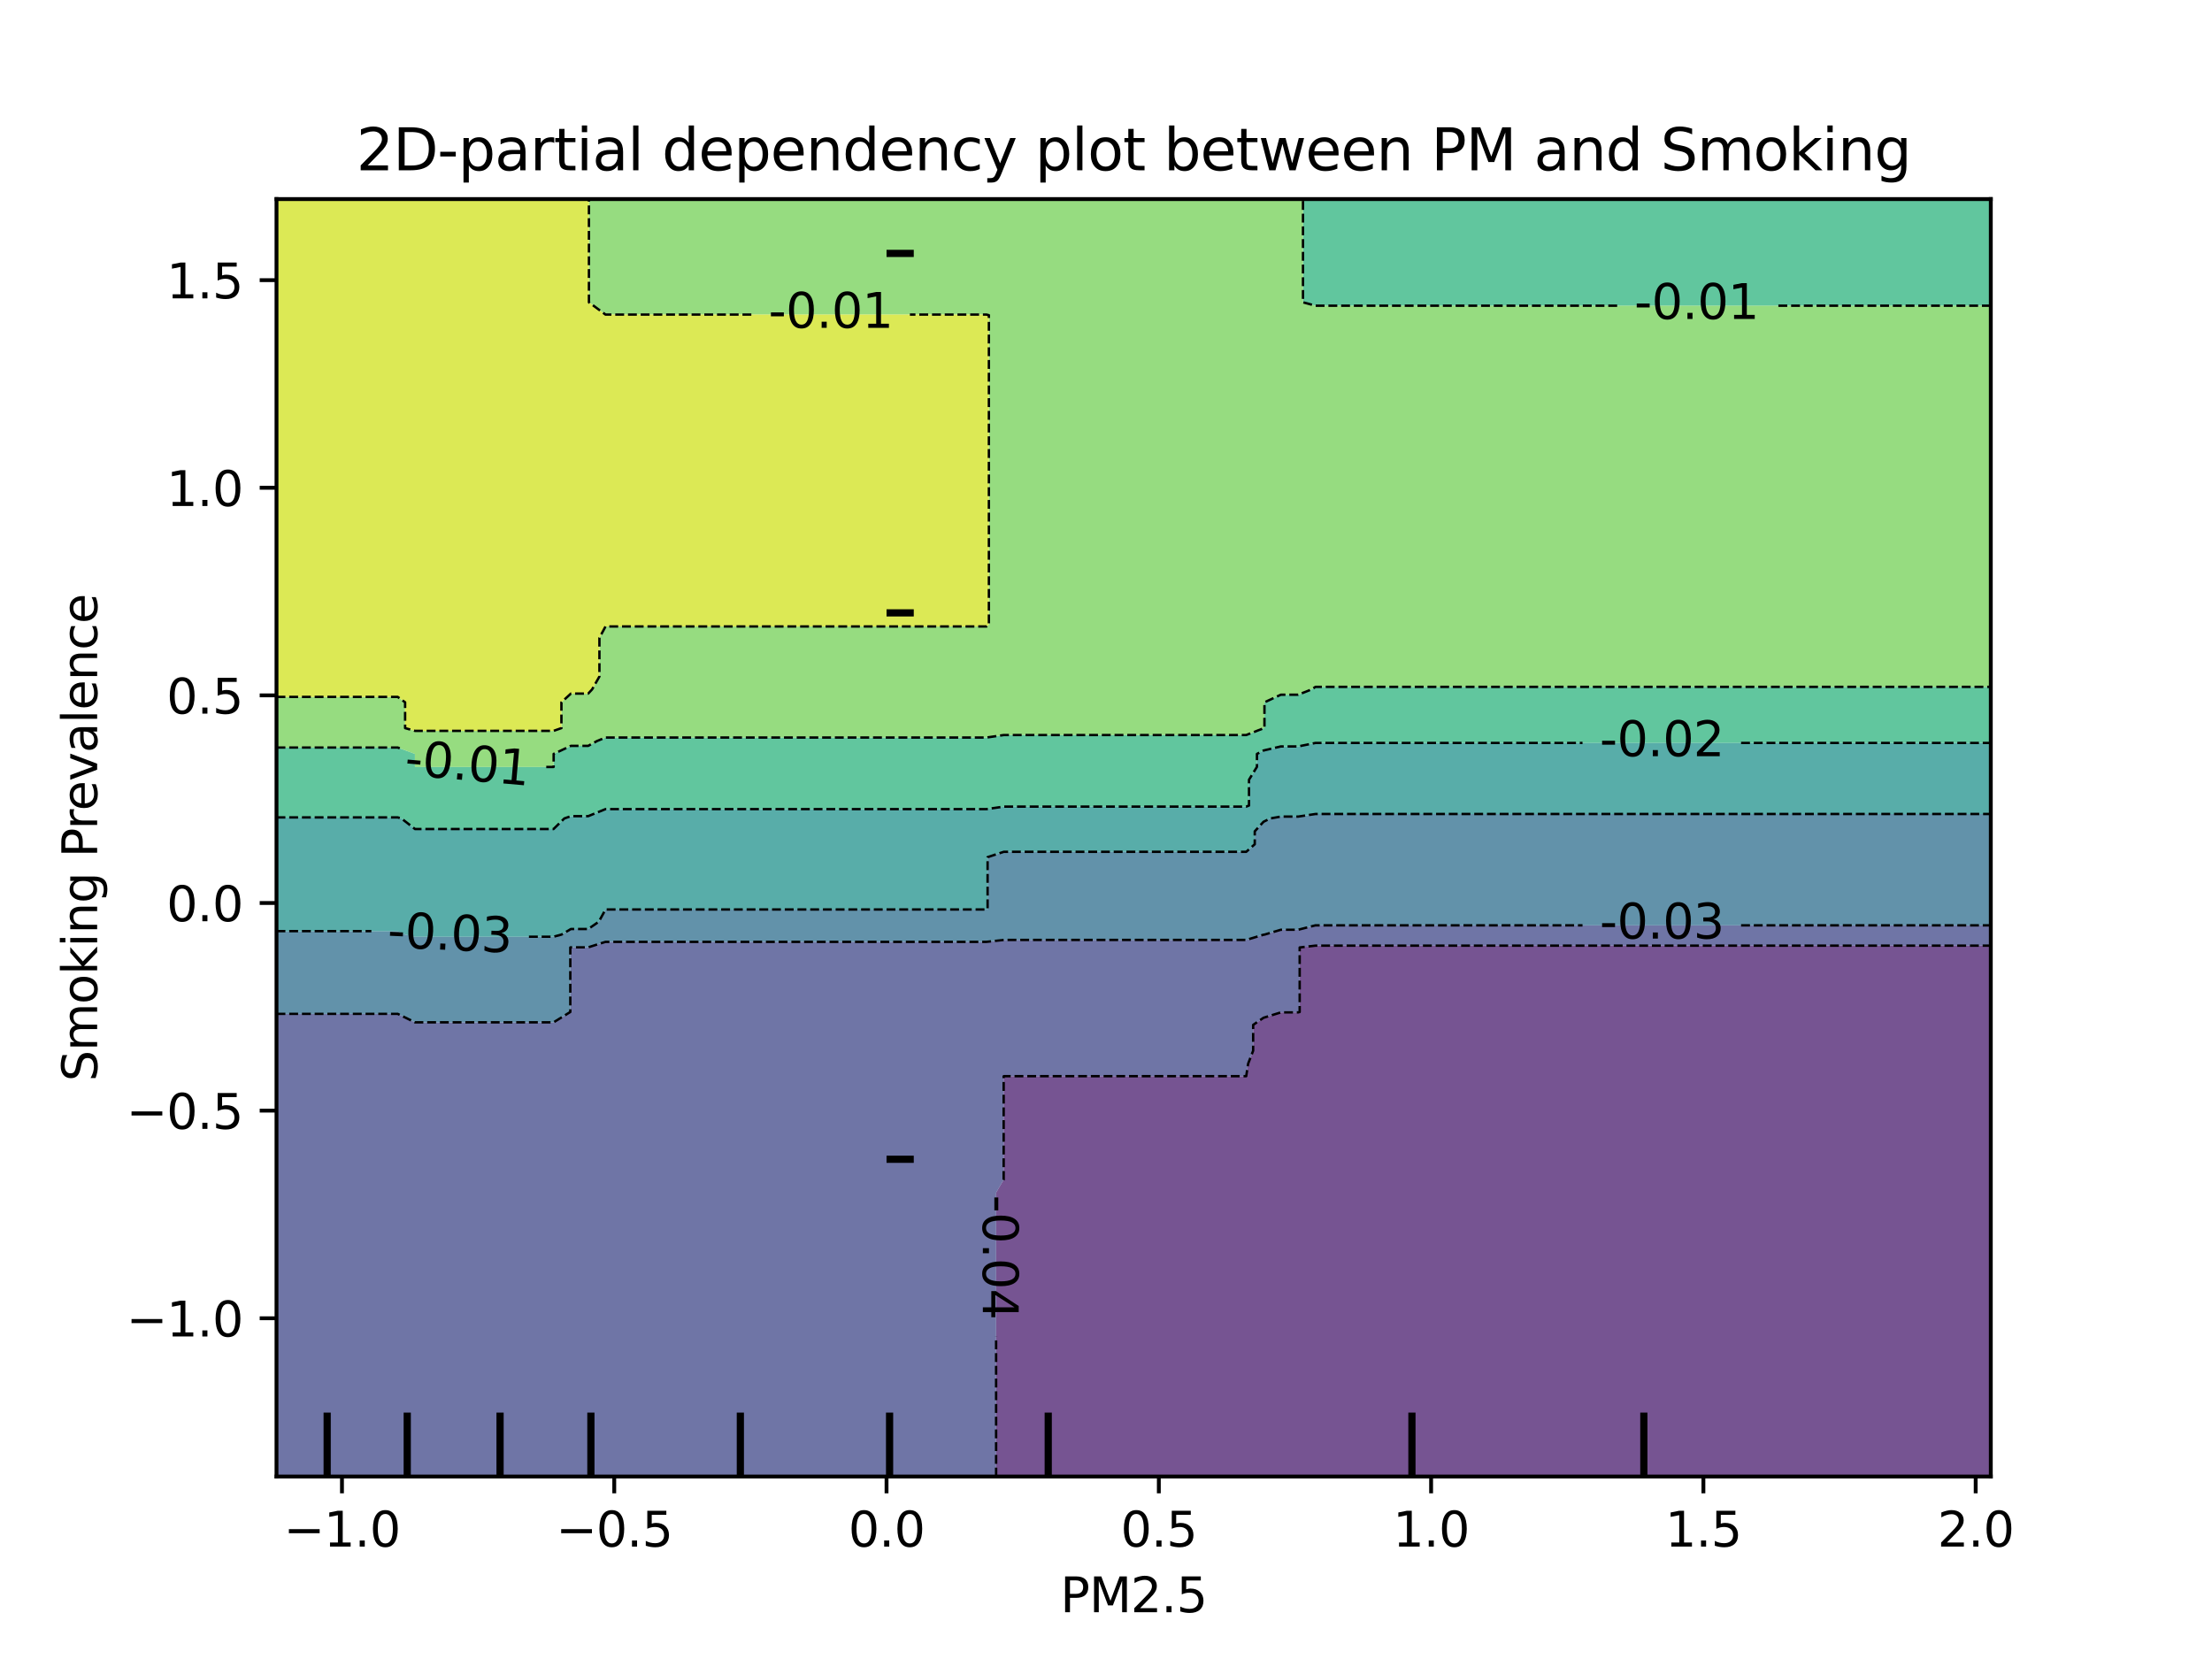 <?xml version="1.0" encoding="utf-8" standalone="no"?>
<!DOCTYPE svg PUBLIC "-//W3C//DTD SVG 1.1//EN"
  "http://www.w3.org/Graphics/SVG/1.1/DTD/svg11.dtd">
<svg xmlns:xlink="http://www.w3.org/1999/xlink" width="460.8pt" height="345.6pt" viewBox="0 0 460.8 345.6" xmlns="http://www.w3.org/2000/svg" version="1.1">
 <defs>
  <style type="text/css">*{stroke-linejoin: round; stroke-linecap: butt}</style>
 </defs>
 <g id="figure_1">
  <g id="patch_1">
   <path d="M 0 345.6 
L 460.8 345.6 
L 460.8 0 
L 0 0 
L 0 345.6 
z
" style="fill: none"/>
  </g>
  <g id="axes_1"/>
  <g id="axes_2">
   <g id="patch_2">
    <path d="M 57.6 307.584 
L 414.72 307.584 
L 414.72 41.472 
L 57.6 41.472 
L 57.6 307.584 
z
" style="fill: none"/>
   </g>
   <g id="PathCollection_1">
    <path d="M 209.105 307.584 
L 212.713 307.584 
L 216.32 307.584 
L 219.927 307.584 
L 223.535 307.584 
L 227.142 307.584 
L 230.749 307.584 
L 234.356 307.584 
L 237.964 307.584 
L 241.571 307.584 
L 245.178 307.584 
L 248.785 307.584 
L 252.393 307.584 
L 256 307.584 
L 259.607 307.584 
L 263.215 307.584 
L 266.822 307.584 
L 270.429 307.584 
L 274.036 307.584 
L 277.644 307.584 
L 281.251 307.584 
L 284.858 307.584 
L 288.465 307.584 
L 292.073 307.584 
L 295.68 307.584 
L 299.287 307.584 
L 302.895 307.584 
L 306.502 307.584 
L 310.109 307.584 
L 313.716 307.584 
L 317.324 307.584 
L 320.931 307.584 
L 324.538 307.584 
L 328.145 307.584 
L 331.753 307.584 
L 335.36 307.584 
L 338.967 307.584 
L 342.575 307.584 
L 346.182 307.584 
L 349.789 307.584 
L 353.396 307.584 
L 357.004 307.584 
L 360.611 307.584 
L 364.218 307.584 
L 367.825 307.584 
L 371.433 307.584 
L 375.04 307.584 
L 378.647 307.584 
L 382.255 307.584 
L 385.862 307.584 
L 389.469 307.584 
L 393.076 307.584 
L 396.684 307.584 
L 400.291 307.584 
L 403.898 307.584 
L 407.505 307.584 
L 411.113 307.584 
L 414.72 307.584 
L 414.72 304.896 
L 414.72 302.208 
L 414.72 299.52 
L 414.72 296.832 
L 414.72 294.144 
L 414.72 291.456 
L 414.72 288.768 
L 414.72 286.08 
L 414.72 283.392 
L 414.72 280.704 
L 414.72 278.016 
L 414.72 275.328 
L 414.72 272.64 
L 414.72 269.952 
L 414.72 267.264 
L 414.72 264.576 
L 414.72 261.888 
L 414.72 259.2 
L 414.72 256.512 
L 414.72 253.824 
L 414.72 251.136 
L 414.72 248.448 
L 414.72 245.76 
L 414.72 243.072 
L 414.72 240.384 
L 414.72 237.696 
L 414.72 235.008 
L 414.72 232.32 
L 414.72 229.632 
L 414.72 226.944 
L 414.72 224.256 
L 414.72 221.568 
L 414.72 218.88 
L 414.72 216.192 
L 414.72 213.504 
L 414.72 210.816 
L 414.72 208.128 
L 414.72 205.44 
L 414.72 202.752 
L 414.72 200.064 
L 414.72 197.376 
L 414.72 196.993 
L 411.113 196.993 
L 407.505 196.993 
L 403.898 196.993 
L 400.291 196.993 
L 396.684 196.993 
L 393.076 196.993 
L 389.469 196.993 
L 385.862 196.993 
L 382.255 196.993 
L 378.647 196.993 
L 375.04 196.993 
L 371.433 196.993 
L 367.825 196.993 
L 364.218 196.993 
L 360.611 196.993 
L 357.004 196.993 
L 353.396 196.993 
L 349.789 196.993 
L 346.182 196.993 
L 342.575 196.993 
L 338.967 196.993 
L 335.36 196.993 
L 331.753 196.993 
L 328.145 196.993 
L 324.538 196.993 
L 320.931 196.993 
L 317.324 196.993 
L 313.716 196.993 
L 310.109 196.993 
L 306.502 196.993 
L 302.895 196.993 
L 299.287 196.993 
L 295.68 196.993 
L 292.073 196.993 
L 288.465 196.993 
L 284.858 196.993 
L 281.251 196.993 
L 277.644 196.993 
L 274.036 196.993 
L 270.746 197.376 
L 270.746 200.064 
L 270.746 202.752 
L 270.746 205.44 
L 270.746 208.128 
L 270.746 210.816 
L 270.429 210.9 
L 266.822 210.9 
L 263.215 212.021 
L 261.055 213.504 
L 261.055 216.192 
L 261.055 218.88 
L 260.015 221.568 
L 259.607 224.192 
L 256 224.192 
L 252.393 224.192 
L 248.785 224.192 
L 245.178 224.192 
L 241.571 224.192 
L 237.964 224.192 
L 234.356 224.192 
L 230.749 224.192 
L 227.142 224.192 
L 223.535 224.192 
L 219.927 224.192 
L 216.32 224.192 
L 212.713 224.192 
L 209.105 224.192 
L 209.079 224.256 
L 209.079 226.944 
L 209.079 229.632 
L 209.079 232.32 
L 209.079 235.008 
L 209.079 237.696 
L 209.079 240.384 
L 209.079 243.072 
L 209.079 245.76 
L 207.507 248.448 
L 207.507 251.136 
L 207.507 253.824 
L 207.507 256.512 
L 207.507 259.2 
L 207.507 261.888 
L 207.507 264.576 
L 207.507 267.264 
L 207.507 269.952 
L 207.507 272.64 
L 207.507 275.328 
L 207.507 278.016 
L 207.507 280.704 
L 207.507 283.392 
L 207.507 286.08 
L 207.507 288.768 
L 207.507 291.456 
L 207.507 294.144 
L 207.507 296.832 
L 207.507 299.52 
L 207.507 302.208 
L 207.507 304.896 
L 207.507 307.584 
z
" clip-path="url(#pf51745c2fe)" style="fill: #481b6d; fill-opacity: 0.75"/>
   </g>
   <g id="PathCollection_2">
    <path d="M 61.207 307.584 
L 64.815 307.584 
L 68.422 307.584 
L 72.029 307.584 
L 75.636 307.584 
L 79.244 307.584 
L 82.851 307.584 
L 86.458 307.584 
L 90.065 307.584 
L 93.673 307.584 
L 97.28 307.584 
L 100.887 307.584 
L 104.495 307.584 
L 108.102 307.584 
L 111.709 307.584 
L 115.316 307.584 
L 118.924 307.584 
L 122.531 307.584 
L 126.138 307.584 
L 129.745 307.584 
L 133.353 307.584 
L 136.96 307.584 
L 140.567 307.584 
L 144.175 307.584 
L 147.782 307.584 
L 151.389 307.584 
L 154.996 307.584 
L 158.604 307.584 
L 162.211 307.584 
L 165.818 307.584 
L 169.425 307.584 
L 173.033 307.584 
L 176.64 307.584 
L 180.247 307.584 
L 183.855 307.584 
L 187.462 307.584 
L 191.069 307.584 
L 194.676 307.584 
L 198.284 307.584 
L 201.891 307.584 
L 205.498 307.584 
L 207.507 307.584 
L 207.507 304.896 
L 207.507 302.208 
L 207.507 299.52 
L 207.507 296.832 
L 207.507 294.144 
L 207.507 291.456 
L 207.507 288.768 
L 207.507 286.08 
L 207.507 283.392 
L 207.507 280.704 
L 207.507 278.016 
L 207.507 275.328 
L 207.507 272.64 
L 207.507 269.952 
L 207.507 267.264 
L 207.507 264.576 
L 207.507 261.888 
L 207.507 259.2 
L 207.507 256.512 
L 207.507 253.824 
L 207.507 251.136 
L 207.507 248.448 
L 209.079 245.76 
L 209.079 243.072 
L 209.079 240.384 
L 209.079 237.696 
L 209.079 235.008 
L 209.079 232.32 
L 209.079 229.632 
L 209.079 226.944 
L 209.079 224.256 
L 209.105 224.192 
L 212.713 224.192 
L 216.32 224.192 
L 219.927 224.192 
L 223.535 224.192 
L 227.142 224.192 
L 230.749 224.192 
L 234.356 224.192 
L 237.964 224.192 
L 241.571 224.192 
L 245.178 224.192 
L 248.785 224.192 
L 252.393 224.192 
L 256 224.192 
L 259.607 224.192 
L 260.015 221.568 
L 261.055 218.88 
L 261.055 216.192 
L 261.055 213.504 
L 263.215 212.021 
L 266.822 210.9 
L 270.429 210.9 
L 270.746 210.816 
L 270.746 208.128 
L 270.746 205.44 
L 270.746 202.752 
L 270.746 200.064 
L 270.746 197.376 
L 274.036 196.993 
L 277.644 196.993 
L 281.251 196.993 
L 284.858 196.993 
L 288.465 196.993 
L 292.073 196.993 
L 295.68 196.993 
L 299.287 196.993 
L 302.895 196.993 
L 306.502 196.993 
L 310.109 196.993 
L 313.716 196.993 
L 317.324 196.993 
L 320.931 196.993 
L 324.538 196.993 
L 328.145 196.993 
L 331.753 196.993 
L 335.36 196.993 
L 338.967 196.993 
L 342.575 196.993 
L 346.182 196.993 
L 349.789 196.993 
L 353.396 196.993 
L 357.004 196.993 
L 360.611 196.993 
L 364.218 196.993 
L 367.825 196.993 
L 371.433 196.993 
L 375.04 196.993 
L 378.647 196.993 
L 382.255 196.993 
L 385.862 196.993 
L 389.469 196.993 
L 393.076 196.993 
L 396.684 196.993 
L 400.291 196.993 
L 403.898 196.993 
L 407.505 196.993 
L 411.113 196.993 
L 414.72 196.993 
L 414.72 194.688 
L 414.72 192.764 
L 411.113 192.764 
L 407.505 192.764 
L 403.898 192.764 
L 400.291 192.764 
L 396.684 192.764 
L 393.076 192.764 
L 389.469 192.764 
L 385.862 192.764 
L 382.255 192.764 
L 378.647 192.764 
L 375.04 192.764 
L 371.433 192.764 
L 367.825 192.764 
L 364.218 192.764 
L 360.611 192.764 
L 357.004 192.764 
L 353.396 192.764 
L 349.789 192.764 
L 346.182 192.764 
L 342.575 192.764 
L 338.967 192.764 
L 335.36 192.764 
L 331.753 192.764 
L 328.145 192.764 
L 324.538 192.764 
L 320.931 192.764 
L 317.324 192.764 
L 313.716 192.764 
L 310.109 192.764 
L 306.502 192.764 
L 302.895 192.764 
L 299.287 192.764 
L 295.68 192.764 
L 292.073 192.764 
L 288.465 192.764 
L 284.858 192.764 
L 281.251 192.764 
L 277.644 192.764 
L 274.036 192.764 
L 270.429 193.684 
L 266.822 193.684 
L 263.446 194.688 
L 263.215 194.719 
L 259.607 195.802 
L 256 195.802 
L 252.393 195.802 
L 248.785 195.802 
L 245.178 195.802 
L 241.571 195.802 
L 237.964 195.802 
L 234.356 195.802 
L 230.749 195.802 
L 227.142 195.802 
L 223.535 195.802 
L 219.927 195.802 
L 216.32 195.802 
L 212.713 195.802 
L 209.105 195.802 
L 205.498 196.205 
L 201.891 196.205 
L 198.284 196.205 
L 194.676 196.205 
L 191.069 196.205 
L 187.462 196.205 
L 183.855 196.205 
L 180.247 196.205 
L 176.64 196.205 
L 173.033 196.205 
L 169.425 196.205 
L 165.818 196.205 
L 162.211 196.205 
L 158.604 196.205 
L 154.996 196.205 
L 151.389 196.205 
L 147.782 196.205 
L 144.175 196.205 
L 140.567 196.205 
L 136.96 196.205 
L 133.353 196.205 
L 129.745 196.205 
L 126.138 196.205 
L 122.531 197.344 
L 118.924 197.344 
L 118.806 197.376 
L 118.806 200.064 
L 118.806 202.752 
L 118.806 205.44 
L 118.806 208.128 
L 118.806 210.816 
L 115.316 212.973 
L 111.709 212.973 
L 108.102 212.973 
L 104.495 212.973 
L 100.887 212.973 
L 97.28 212.973 
L 93.673 212.973 
L 90.065 212.973 
L 86.458 212.973 
L 82.851 211.205 
L 79.244 211.205 
L 75.636 211.205 
L 72.029 211.205 
L 68.422 211.205 
L 64.815 211.205 
L 61.207 211.205 
L 57.6 211.205 
L 57.6 213.504 
L 57.6 216.192 
L 57.6 218.88 
L 57.6 221.568 
L 57.6 224.256 
L 57.6 226.944 
L 57.6 229.632 
L 57.6 232.32 
L 57.6 235.008 
L 57.6 237.696 
L 57.6 240.384 
L 57.6 243.072 
L 57.6 245.76 
L 57.6 248.448 
L 57.6 251.136 
L 57.6 253.824 
L 57.6 256.512 
L 57.6 259.2 
L 57.6 261.888 
L 57.6 264.576 
L 57.6 267.264 
L 57.6 269.952 
L 57.6 272.64 
L 57.6 275.328 
L 57.6 278.016 
L 57.6 280.704 
L 57.6 283.392 
L 57.6 286.08 
L 57.6 288.768 
L 57.6 291.456 
L 57.6 294.144 
L 57.6 296.832 
L 57.6 299.52 
L 57.6 302.208 
L 57.6 304.896 
L 57.6 307.584 
z
" clip-path="url(#pf51745c2fe)" style="fill: #3f4788; fill-opacity: 0.75"/>
   </g>
   <g id="PathCollection_3">
    <path d="M 61.207 211.205 
L 64.815 211.205 
L 68.422 211.205 
L 72.029 211.205 
L 75.636 211.205 
L 79.244 211.205 
L 82.851 211.205 
L 86.458 212.973 
L 90.065 212.973 
L 93.673 212.973 
L 97.28 212.973 
L 100.887 212.973 
L 104.495 212.973 
L 108.102 212.973 
L 111.709 212.973 
L 115.316 212.973 
L 118.806 210.816 
L 118.806 208.128 
L 118.806 205.44 
L 118.806 202.752 
L 118.806 200.064 
L 118.806 197.376 
L 118.924 197.344 
L 122.531 197.344 
L 126.138 196.205 
L 129.745 196.205 
L 133.353 196.205 
L 136.96 196.205 
L 140.567 196.205 
L 144.175 196.205 
L 147.782 196.205 
L 151.389 196.205 
L 154.996 196.205 
L 158.604 196.205 
L 162.211 196.205 
L 165.818 196.205 
L 169.425 196.205 
L 173.033 196.205 
L 176.64 196.205 
L 180.247 196.205 
L 183.855 196.205 
L 187.462 196.205 
L 191.069 196.205 
L 194.676 196.205 
L 198.284 196.205 
L 201.891 196.205 
L 205.498 196.205 
L 209.105 195.802 
L 212.713 195.802 
L 216.32 195.802 
L 219.927 195.802 
L 223.535 195.802 
L 227.142 195.802 
L 230.749 195.802 
L 234.356 195.802 
L 237.964 195.802 
L 241.571 195.802 
L 245.178 195.802 
L 248.785 195.802 
L 252.393 195.802 
L 256 195.802 
L 259.607 195.802 
L 263.215 194.719 
L 263.446 194.688 
L 266.822 193.684 
L 270.429 193.684 
L 274.036 192.764 
L 277.644 192.764 
L 281.251 192.764 
L 284.858 192.764 
L 288.465 192.764 
L 292.073 192.764 
L 295.68 192.764 
L 299.287 192.764 
L 302.895 192.764 
L 306.502 192.764 
L 310.109 192.764 
L 313.716 192.764 
L 317.324 192.764 
L 320.931 192.764 
L 324.538 192.764 
L 328.145 192.764 
L 331.753 192.764 
L 335.36 192.764 
L 338.967 192.764 
L 342.575 192.764 
L 346.182 192.764 
L 349.789 192.764 
L 353.396 192.764 
L 357.004 192.764 
L 360.611 192.764 
L 364.218 192.764 
L 367.825 192.764 
L 371.433 192.764 
L 375.04 192.764 
L 378.647 192.764 
L 382.255 192.764 
L 385.862 192.764 
L 389.469 192.764 
L 393.076 192.764 
L 396.684 192.764 
L 400.291 192.764 
L 403.898 192.764 
L 407.505 192.764 
L 411.113 192.764 
L 414.72 192.764 
L 414.72 192 
L 414.72 189.312 
L 414.72 186.624 
L 414.72 183.936 
L 414.72 181.248 
L 414.72 178.56 
L 414.72 175.872 
L 414.72 173.184 
L 414.72 170.496 
L 414.72 169.57 
L 411.113 169.57 
L 407.505 169.57 
L 403.898 169.57 
L 400.291 169.57 
L 396.684 169.57 
L 393.076 169.57 
L 389.469 169.57 
L 385.862 169.57 
L 382.255 169.57 
L 378.647 169.57 
L 375.04 169.57 
L 371.433 169.57 
L 367.825 169.57 
L 364.218 169.57 
L 360.611 169.57 
L 357.004 169.57 
L 353.396 169.57 
L 349.789 169.57 
L 346.182 169.57 
L 342.575 169.57 
L 338.967 169.57 
L 335.36 169.57 
L 331.753 169.57 
L 328.145 169.57 
L 324.538 169.57 
L 320.931 169.57 
L 317.324 169.57 
L 313.716 169.57 
L 310.109 169.57 
L 306.502 169.57 
L 302.895 169.57 
L 299.287 169.57 
L 295.68 169.57 
L 292.073 169.57 
L 288.465 169.57 
L 284.858 169.57 
L 281.251 169.57 
L 277.644 169.57 
L 274.036 169.57 
L 270.429 170.111 
L 266.822 170.111 
L 264.623 170.496 
L 263.215 171.191 
L 261.387 173.184 
L 261.387 175.872 
L 259.607 177.448 
L 256 177.448 
L 252.393 177.448 
L 248.785 177.448 
L 245.178 177.448 
L 241.571 177.448 
L 237.964 177.448 
L 234.356 177.448 
L 230.749 177.448 
L 227.142 177.448 
L 223.535 177.448 
L 219.927 177.448 
L 216.32 177.448 
L 212.713 177.448 
L 209.105 177.448 
L 205.733 178.56 
L 205.733 181.248 
L 205.733 183.936 
L 205.733 186.624 
L 205.733 189.312 
L 205.498 189.463 
L 201.891 189.463 
L 198.284 189.463 
L 194.676 189.463 
L 191.069 189.463 
L 187.462 189.463 
L 183.855 189.463 
L 180.247 189.463 
L 176.64 189.463 
L 173.033 189.463 
L 169.425 189.463 
L 165.818 189.463 
L 162.211 189.463 
L 158.604 189.463 
L 154.996 189.463 
L 151.389 189.463 
L 147.782 189.463 
L 144.175 189.463 
L 140.567 189.463 
L 136.96 189.463 
L 133.353 189.463 
L 129.745 189.463 
L 126.138 189.463 
L 124.747 192 
L 122.531 193.533 
L 118.924 193.533 
L 116.972 194.688 
L 115.316 195.135 
L 111.709 195.135 
L 108.102 195.135 
L 104.495 195.135 
L 100.887 195.135 
L 97.28 195.135 
L 93.673 195.135 
L 90.065 195.135 
L 86.458 195.135 
L 84.37 194.688 
L 82.851 193.975 
L 79.244 193.975 
L 75.636 193.975 
L 72.029 193.975 
L 68.422 193.975 
L 64.815 193.975 
L 61.207 193.975 
L 57.6 193.975 
L 57.6 194.688 
L 57.6 197.376 
L 57.6 200.064 
L 57.6 202.752 
L 57.6 205.44 
L 57.6 208.128 
L 57.6 210.816 
L 57.6 211.205 
z
" clip-path="url(#pf51745c2fe)" style="fill: #2e6e8e; fill-opacity: 0.75"/>
   </g>
   <g id="PathCollection_4">
    <path d="M 86.458 195.135 
L 90.065 195.135 
L 93.673 195.135 
L 97.28 195.135 
L 100.887 195.135 
L 104.495 195.135 
L 108.102 195.135 
L 111.709 195.135 
L 115.316 195.135 
L 116.972 194.688 
L 118.924 193.533 
L 122.531 193.533 
L 124.747 192 
L 126.138 189.463 
L 129.745 189.463 
L 133.353 189.463 
L 136.96 189.463 
L 140.567 189.463 
L 144.175 189.463 
L 147.782 189.463 
L 151.389 189.463 
L 154.996 189.463 
L 158.604 189.463 
L 162.211 189.463 
L 165.818 189.463 
L 169.425 189.463 
L 173.033 189.463 
L 176.64 189.463 
L 180.247 189.463 
L 183.855 189.463 
L 187.462 189.463 
L 191.069 189.463 
L 194.676 189.463 
L 198.284 189.463 
L 201.891 189.463 
L 205.498 189.463 
L 205.733 189.312 
L 205.733 186.624 
L 205.733 183.936 
L 205.733 181.248 
L 205.733 178.56 
L 209.105 177.448 
L 212.713 177.448 
L 216.32 177.448 
L 219.927 177.448 
L 223.535 177.448 
L 227.142 177.448 
L 230.749 177.448 
L 234.356 177.448 
L 237.964 177.448 
L 241.571 177.448 
L 245.178 177.448 
L 248.785 177.448 
L 252.393 177.448 
L 256 177.448 
L 259.607 177.448 
L 261.387 175.872 
L 261.387 173.184 
L 263.215 171.191 
L 264.623 170.496 
L 266.822 170.111 
L 270.429 170.111 
L 274.036 169.57 
L 277.644 169.57 
L 281.251 169.57 
L 284.858 169.57 
L 288.465 169.57 
L 292.073 169.57 
L 295.68 169.57 
L 299.287 169.57 
L 302.895 169.57 
L 306.502 169.57 
L 310.109 169.57 
L 313.716 169.57 
L 317.324 169.57 
L 320.931 169.57 
L 324.538 169.57 
L 328.145 169.57 
L 331.753 169.57 
L 335.36 169.57 
L 338.967 169.57 
L 342.575 169.57 
L 346.182 169.57 
L 349.789 169.57 
L 353.396 169.57 
L 357.004 169.57 
L 360.611 169.57 
L 364.218 169.57 
L 367.825 169.57 
L 371.433 169.57 
L 375.04 169.57 
L 378.647 169.57 
L 382.255 169.57 
L 385.862 169.57 
L 389.469 169.57 
L 393.076 169.57 
L 396.684 169.57 
L 400.291 169.57 
L 403.898 169.57 
L 407.505 169.57 
L 411.113 169.57 
L 414.72 169.57 
L 414.72 167.808 
L 414.72 165.12 
L 414.72 162.432 
L 414.72 159.744 
L 414.72 157.056 
L 414.72 154.768 
L 411.113 154.768 
L 407.505 154.768 
L 403.898 154.768 
L 400.291 154.768 
L 396.684 154.768 
L 393.076 154.768 
L 389.469 154.768 
L 385.862 154.768 
L 382.255 154.768 
L 378.647 154.768 
L 375.04 154.768 
L 371.433 154.768 
L 367.825 154.768 
L 364.218 154.768 
L 360.611 154.768 
L 357.004 154.768 
L 353.396 154.768 
L 349.789 154.768 
L 346.182 154.768 
L 342.575 154.768 
L 338.967 154.768 
L 335.36 154.768 
L 331.753 154.768 
L 328.145 154.768 
L 324.538 154.768 
L 320.931 154.768 
L 317.324 154.768 
L 313.716 154.768 
L 310.109 154.768 
L 306.502 154.768 
L 302.895 154.768 
L 299.287 154.768 
L 295.68 154.768 
L 292.073 154.768 
L 288.465 154.768 
L 284.858 154.768 
L 281.251 154.768 
L 277.644 154.768 
L 274.036 154.768 
L 270.429 155.495 
L 266.822 155.495 
L 263.215 156.344 
L 261.846 157.056 
L 261.846 159.744 
L 260.191 162.432 
L 260.191 165.12 
L 260.191 167.808 
L 259.607 168.034 
L 256 168.034 
L 252.393 168.034 
L 248.785 168.034 
L 245.178 168.034 
L 241.571 168.034 
L 237.964 168.034 
L 234.356 168.034 
L 230.749 168.034 
L 227.142 168.034 
L 223.535 168.034 
L 219.927 168.034 
L 216.32 168.034 
L 212.713 168.034 
L 209.105 168.034 
L 205.498 168.553 
L 201.891 168.553 
L 198.284 168.553 
L 194.676 168.553 
L 191.069 168.553 
L 187.462 168.553 
L 183.855 168.553 
L 180.247 168.553 
L 176.64 168.553 
L 173.033 168.553 
L 169.425 168.553 
L 165.818 168.553 
L 162.211 168.553 
L 158.604 168.553 
L 154.996 168.553 
L 151.389 168.553 
L 147.782 168.553 
L 144.175 168.553 
L 140.567 168.553 
L 136.96 168.553 
L 133.353 168.553 
L 129.745 168.553 
L 126.138 168.553 
L 122.531 170.022 
L 118.924 170.022 
L 117.564 170.496 
L 115.316 172.703 
L 111.709 172.703 
L 108.102 172.703 
L 104.495 172.703 
L 100.887 172.703 
L 97.28 172.703 
L 93.673 172.703 
L 90.065 172.703 
L 86.458 172.703 
L 83.624 170.496 
L 82.851 170.283 
L 79.244 170.283 
L 75.636 170.283 
L 72.029 170.283 
L 68.422 170.283 
L 64.815 170.283 
L 61.207 170.283 
L 57.6 170.283 
L 57.6 170.496 
L 57.6 173.184 
L 57.6 175.872 
L 57.6 178.56 
L 57.6 181.248 
L 57.6 183.936 
L 57.6 186.624 
L 57.6 189.312 
L 57.6 192 
L 57.6 193.975 
L 61.207 193.975 
L 64.815 193.975 
L 68.422 193.975 
L 72.029 193.975 
L 75.636 193.975 
L 79.244 193.975 
L 82.851 193.975 
L 84.37 194.688 
z
" clip-path="url(#pf51745c2fe)" style="fill: #21918c; fill-opacity: 0.75"/>
   </g>
   <g id="PathCollection_5">
    <path d="M 86.458 172.703 
L 90.065 172.703 
L 93.673 172.703 
L 97.28 172.703 
L 100.887 172.703 
L 104.495 172.703 
L 108.102 172.703 
L 111.709 172.703 
L 115.316 172.703 
L 117.564 170.496 
L 118.924 170.022 
L 122.531 170.022 
L 126.138 168.553 
L 129.745 168.553 
L 133.353 168.553 
L 136.96 168.553 
L 140.567 168.553 
L 144.175 168.553 
L 147.782 168.553 
L 151.389 168.553 
L 154.996 168.553 
L 158.604 168.553 
L 162.211 168.553 
L 165.818 168.553 
L 169.425 168.553 
L 173.033 168.553 
L 176.64 168.553 
L 180.247 168.553 
L 183.855 168.553 
L 187.462 168.553 
L 191.069 168.553 
L 194.676 168.553 
L 198.284 168.553 
L 201.891 168.553 
L 205.498 168.553 
L 209.105 168.034 
L 212.713 168.034 
L 216.32 168.034 
L 219.927 168.034 
L 223.535 168.034 
L 227.142 168.034 
L 230.749 168.034 
L 234.356 168.034 
L 237.964 168.034 
L 241.571 168.034 
L 245.178 168.034 
L 248.785 168.034 
L 252.393 168.034 
L 256 168.034 
L 259.607 168.034 
L 260.191 167.808 
L 260.191 165.12 
L 260.191 162.432 
L 261.846 159.744 
L 261.846 157.056 
L 263.215 156.344 
L 266.822 155.495 
L 270.429 155.495 
L 274.036 154.768 
L 277.644 154.768 
L 281.251 154.768 
L 284.858 154.768 
L 288.465 154.768 
L 292.073 154.768 
L 295.68 154.768 
L 299.287 154.768 
L 302.895 154.768 
L 306.502 154.768 
L 310.109 154.768 
L 313.716 154.768 
L 317.324 154.768 
L 320.931 154.768 
L 324.538 154.768 
L 328.145 154.768 
L 331.753 154.768 
L 335.36 154.768 
L 338.967 154.768 
L 342.575 154.768 
L 346.182 154.768 
L 349.789 154.768 
L 353.396 154.768 
L 357.004 154.768 
L 360.611 154.768 
L 364.218 154.768 
L 367.825 154.768 
L 371.433 154.768 
L 375.04 154.768 
L 378.647 154.768 
L 382.255 154.768 
L 385.862 154.768 
L 389.469 154.768 
L 393.076 154.768 
L 396.684 154.768 
L 400.291 154.768 
L 403.898 154.768 
L 407.505 154.768 
L 411.113 154.768 
L 414.72 154.768 
L 414.72 154.368 
L 414.72 151.68 
L 414.72 148.992 
L 414.72 146.304 
L 414.72 143.616 
L 414.72 143.091 
L 411.113 143.091 
L 407.505 143.091 
L 403.898 143.091 
L 400.291 143.091 
L 396.684 143.091 
L 393.076 143.091 
L 389.469 143.091 
L 385.862 143.091 
L 382.255 143.091 
L 378.647 143.091 
L 375.04 143.091 
L 371.433 143.091 
L 367.825 143.091 
L 364.218 143.091 
L 360.611 143.091 
L 357.004 143.091 
L 353.396 143.091 
L 349.789 143.091 
L 346.182 143.091 
L 342.575 143.091 
L 338.967 143.091 
L 335.36 143.091 
L 331.753 143.091 
L 328.145 143.091 
L 324.538 143.091 
L 320.931 143.091 
L 317.324 143.091 
L 313.716 143.091 
L 310.109 143.091 
L 306.502 143.091 
L 302.895 143.091 
L 299.287 143.091 
L 295.68 143.091 
L 292.073 143.091 
L 288.465 143.091 
L 284.858 143.091 
L 281.251 143.091 
L 277.644 143.091 
L 274.036 143.091 
L 273.226 143.616 
L 270.429 144.724 
L 266.822 144.724 
L 263.409 146.304 
L 263.409 148.992 
L 263.409 151.68 
L 263.215 151.714 
L 259.607 153.12 
L 256 153.12 
L 252.393 153.12 
L 248.785 153.12 
L 245.178 153.12 
L 241.571 153.12 
L 237.964 153.12 
L 234.356 153.12 
L 230.749 153.12 
L 227.142 153.12 
L 223.535 153.12 
L 219.927 153.12 
L 216.32 153.12 
L 212.713 153.12 
L 209.105 153.12 
L 205.498 153.644 
L 201.891 153.644 
L 198.284 153.644 
L 194.676 153.644 
L 191.069 153.644 
L 187.462 153.644 
L 183.855 153.644 
L 180.247 153.644 
L 176.64 153.644 
L 173.033 153.644 
L 169.425 153.644 
L 165.818 153.644 
L 162.211 153.644 
L 158.604 153.644 
L 154.996 153.644 
L 151.389 153.644 
L 147.782 153.644 
L 144.175 153.644 
L 140.567 153.644 
L 136.96 153.644 
L 133.353 153.644 
L 129.745 153.644 
L 126.138 153.644 
L 124.373 154.368 
L 122.531 155.376 
L 118.924 155.376 
L 115.336 157.056 
L 115.336 159.744 
L 115.316 159.773 
L 111.709 159.773 
L 108.102 159.773 
L 104.495 159.773 
L 100.887 159.773 
L 97.28 159.773 
L 93.673 159.773 
L 90.065 159.773 
L 86.458 159.773 
L 86.433 159.744 
L 86.433 157.056 
L 82.851 155.726 
L 79.244 155.726 
L 75.636 155.726 
L 72.029 155.726 
L 68.422 155.726 
L 64.815 155.726 
L 61.207 155.726 
L 57.6 155.726 
L 57.6 157.056 
L 57.6 159.744 
L 57.6 162.432 
L 57.6 165.12 
L 57.6 167.808 
L 57.6 170.283 
L 61.207 170.283 
L 64.815 170.283 
L 68.422 170.283 
L 72.029 170.283 
L 75.636 170.283 
L 79.244 170.283 
L 82.851 170.283 
L 83.624 170.496 
z
" clip-path="url(#pf51745c2fe)" style="fill: #2db27d; fill-opacity: 0.75"/>
    <path d="M 274.036 63.684 
L 277.644 63.684 
L 281.251 63.684 
L 284.858 63.684 
L 288.465 63.684 
L 292.073 63.684 
L 295.68 63.684 
L 299.287 63.684 
L 302.895 63.684 
L 306.502 63.684 
L 310.109 63.684 
L 313.716 63.684 
L 317.324 63.684 
L 320.931 63.684 
L 324.538 63.684 
L 328.145 63.684 
L 331.753 63.684 
L 335.36 63.684 
L 338.967 63.684 
L 342.575 63.684 
L 346.182 63.684 
L 349.789 63.684 
L 353.396 63.684 
L 357.004 63.684 
L 360.611 63.684 
L 364.218 63.684 
L 367.825 63.684 
L 371.433 63.684 
L 375.04 63.684 
L 378.647 63.684 
L 382.255 63.684 
L 385.862 63.684 
L 389.469 63.684 
L 393.076 63.684 
L 396.684 63.684 
L 400.291 63.684 
L 403.898 63.684 
L 407.505 63.684 
L 411.113 63.684 
L 414.72 63.684 
L 414.72 62.976 
L 414.72 60.288 
L 414.72 57.6 
L 414.72 54.912 
L 414.72 52.224 
L 414.72 49.536 
L 414.72 46.848 
L 414.72 44.16 
L 414.72 41.472 
L 411.113 41.472 
L 407.505 41.472 
L 403.898 41.472 
L 400.291 41.472 
L 396.684 41.472 
L 393.076 41.472 
L 389.469 41.472 
L 385.862 41.472 
L 382.255 41.472 
L 378.647 41.472 
L 375.04 41.472 
L 371.433 41.472 
L 367.825 41.472 
L 364.218 41.472 
L 360.611 41.472 
L 357.004 41.472 
L 353.396 41.472 
L 349.789 41.472 
L 346.182 41.472 
L 342.575 41.472 
L 338.967 41.472 
L 335.36 41.472 
L 331.753 41.472 
L 328.145 41.472 
L 324.538 41.472 
L 320.931 41.472 
L 317.324 41.472 
L 313.716 41.472 
L 310.109 41.472 
L 306.502 41.472 
L 302.895 41.472 
L 299.287 41.472 
L 295.68 41.472 
L 292.073 41.472 
L 288.465 41.472 
L 284.858 41.472 
L 281.251 41.472 
L 277.644 41.472 
L 274.036 41.472 
L 271.437 41.472 
L 271.437 44.16 
L 271.437 46.848 
L 271.437 49.536 
L 271.437 52.224 
L 271.437 54.912 
L 271.437 57.6 
L 271.437 60.288 
L 271.437 62.976 
z
" clip-path="url(#pf51745c2fe)" style="fill: #2db27d; fill-opacity: 0.75"/>
   </g>
   <g id="PathCollection_6">
    <path d="M 86.458 159.773 
L 90.065 159.773 
L 93.673 159.773 
L 97.28 159.773 
L 100.887 159.773 
L 104.495 159.773 
L 108.102 159.773 
L 111.709 159.773 
L 115.316 159.773 
L 115.336 159.744 
L 115.336 157.056 
L 118.924 155.376 
L 122.531 155.376 
L 124.373 154.368 
L 126.138 153.644 
L 129.745 153.644 
L 133.353 153.644 
L 136.96 153.644 
L 140.567 153.644 
L 144.175 153.644 
L 147.782 153.644 
L 151.389 153.644 
L 154.996 153.644 
L 158.604 153.644 
L 162.211 153.644 
L 165.818 153.644 
L 169.425 153.644 
L 173.033 153.644 
L 176.64 153.644 
L 180.247 153.644 
L 183.855 153.644 
L 187.462 153.644 
L 191.069 153.644 
L 194.676 153.644 
L 198.284 153.644 
L 201.891 153.644 
L 205.498 153.644 
L 209.105 153.12 
L 212.713 153.12 
L 216.32 153.12 
L 219.927 153.12 
L 223.535 153.12 
L 227.142 153.12 
L 230.749 153.12 
L 234.356 153.12 
L 237.964 153.12 
L 241.571 153.12 
L 245.178 153.12 
L 248.785 153.12 
L 252.393 153.12 
L 256 153.12 
L 259.607 153.12 
L 263.215 151.714 
L 263.409 151.68 
L 263.409 148.992 
L 263.409 146.304 
L 266.822 144.724 
L 270.429 144.724 
L 273.226 143.616 
L 274.036 143.091 
L 277.644 143.091 
L 281.251 143.091 
L 284.858 143.091 
L 288.465 143.091 
L 292.073 143.091 
L 295.68 143.091 
L 299.287 143.091 
L 302.895 143.091 
L 306.502 143.091 
L 310.109 143.091 
L 313.716 143.091 
L 317.324 143.091 
L 320.931 143.091 
L 324.538 143.091 
L 328.145 143.091 
L 331.753 143.091 
L 335.36 143.091 
L 338.967 143.091 
L 342.575 143.091 
L 346.182 143.091 
L 349.789 143.091 
L 353.396 143.091 
L 357.004 143.091 
L 360.611 143.091 
L 364.218 143.091 
L 367.825 143.091 
L 371.433 143.091 
L 375.04 143.091 
L 378.647 143.091 
L 382.255 143.091 
L 385.862 143.091 
L 389.469 143.091 
L 393.076 143.091 
L 396.684 143.091 
L 400.291 143.091 
L 403.898 143.091 
L 407.505 143.091 
L 411.113 143.091 
L 414.72 143.091 
L 414.72 140.928 
L 414.72 138.24 
L 414.72 135.552 
L 414.72 132.864 
L 414.72 130.176 
L 414.72 127.488 
L 414.72 124.8 
L 414.72 122.112 
L 414.72 119.424 
L 414.72 116.736 
L 414.72 114.048 
L 414.72 111.36 
L 414.72 108.672 
L 414.72 105.984 
L 414.72 103.296 
L 414.72 100.608 
L 414.72 97.92 
L 414.72 95.232 
L 414.72 92.544 
L 414.72 89.856 
L 414.72 87.168 
L 414.72 84.48 
L 414.72 81.792 
L 414.72 79.104 
L 414.72 76.416 
L 414.72 73.728 
L 414.72 71.04 
L 414.72 68.352 
L 414.72 65.664 
L 414.72 63.684 
L 411.113 63.684 
L 407.505 63.684 
L 403.898 63.684 
L 400.291 63.684 
L 396.684 63.684 
L 393.076 63.684 
L 389.469 63.684 
L 385.862 63.684 
L 382.255 63.684 
L 378.647 63.684 
L 375.04 63.684 
L 371.433 63.684 
L 367.825 63.684 
L 364.218 63.684 
L 360.611 63.684 
L 357.004 63.684 
L 353.396 63.684 
L 349.789 63.684 
L 346.182 63.684 
L 342.575 63.684 
L 338.967 63.684 
L 335.36 63.684 
L 331.753 63.684 
L 328.145 63.684 
L 324.538 63.684 
L 320.931 63.684 
L 317.324 63.684 
L 313.716 63.684 
L 310.109 63.684 
L 306.502 63.684 
L 302.895 63.684 
L 299.287 63.684 
L 295.68 63.684 
L 292.073 63.684 
L 288.465 63.684 
L 284.858 63.684 
L 281.251 63.684 
L 277.644 63.684 
L 274.036 63.684 
L 271.437 62.976 
L 271.437 60.288 
L 271.437 57.6 
L 271.437 54.912 
L 271.437 52.224 
L 271.437 49.536 
L 271.437 46.848 
L 271.437 44.16 
L 271.437 41.472 
L 270.429 41.472 
L 266.822 41.472 
L 263.215 41.472 
L 259.607 41.472 
L 256 41.472 
L 252.393 41.472 
L 248.785 41.472 
L 245.178 41.472 
L 241.571 41.472 
L 237.964 41.472 
L 234.356 41.472 
L 230.749 41.472 
L 227.142 41.472 
L 223.535 41.472 
L 219.927 41.472 
L 216.32 41.472 
L 212.713 41.472 
L 209.105 41.472 
L 205.498 41.472 
L 201.891 41.472 
L 198.284 41.472 
L 194.676 41.472 
L 191.069 41.472 
L 187.462 41.472 
L 183.855 41.472 
L 180.247 41.472 
L 176.64 41.472 
L 173.033 41.472 
L 169.425 41.472 
L 165.818 41.472 
L 162.211 41.472 
L 158.604 41.472 
L 154.996 41.472 
L 151.389 41.472 
L 147.782 41.472 
L 144.175 41.472 
L 140.567 41.472 
L 136.96 41.472 
L 133.353 41.472 
L 129.745 41.472 
L 126.138 41.472 
L 122.685 41.472 
L 122.685 44.16 
L 122.685 46.848 
L 122.685 49.536 
L 122.685 52.224 
L 122.685 54.912 
L 122.685 57.6 
L 122.685 60.288 
L 122.685 62.976 
L 126.138 65.532 
L 129.745 65.532 
L 133.353 65.532 
L 136.96 65.532 
L 140.567 65.532 
L 144.175 65.532 
L 147.782 65.532 
L 151.389 65.532 
L 154.996 65.532 
L 158.604 65.532 
L 162.211 65.532 
L 165.818 65.532 
L 169.425 65.532 
L 173.033 65.532 
L 176.64 65.532 
L 180.247 65.532 
L 183.855 65.532 
L 187.462 65.532 
L 191.069 65.532 
L 194.676 65.532 
L 198.284 65.532 
L 201.891 65.532 
L 205.498 65.532 
L 206.003 65.664 
L 206.003 68.352 
L 206.003 71.04 
L 206.003 73.728 
L 206.003 76.416 
L 206.003 79.104 
L 206.003 81.792 
L 206.003 84.48 
L 206.003 87.168 
L 206.003 89.856 
L 206.003 92.544 
L 206.003 95.232 
L 206.003 97.92 
L 206.003 100.608 
L 206.003 103.296 
L 206.003 105.984 
L 206.003 108.672 
L 206.003 111.36 
L 206.003 114.048 
L 206.003 116.736 
L 206.003 119.424 
L 206.003 122.112 
L 206.003 124.8 
L 206.003 127.488 
L 206.003 130.176 
L 205.498 130.507 
L 201.891 130.507 
L 198.284 130.507 
L 194.676 130.507 
L 191.069 130.507 
L 187.462 130.507 
L 183.855 130.507 
L 180.247 130.507 
L 176.64 130.507 
L 173.033 130.507 
L 169.425 130.507 
L 165.818 130.507 
L 162.211 130.507 
L 158.604 130.507 
L 154.996 130.507 
L 151.389 130.507 
L 147.782 130.507 
L 144.175 130.507 
L 140.567 130.507 
L 136.96 130.507 
L 133.353 130.507 
L 129.745 130.507 
L 126.138 130.507 
L 124.87 132.864 
L 124.87 135.552 
L 124.87 138.24 
L 124.87 140.928 
L 123.344 143.616 
L 122.531 144.491 
L 118.924 144.491 
L 116.954 146.304 
L 116.954 148.992 
L 116.954 151.68 
L 115.316 152.255 
L 111.709 152.255 
L 108.102 152.255 
L 104.495 152.255 
L 100.887 152.255 
L 97.28 152.255 
L 93.673 152.255 
L 90.065 152.255 
L 86.458 152.255 
L 84.393 151.68 
L 84.393 148.992 
L 84.393 146.304 
L 82.851 145.178 
L 79.244 145.178 
L 75.636 145.178 
L 72.029 145.178 
L 68.422 145.178 
L 64.815 145.178 
L 61.207 145.178 
L 57.6 145.178 
L 57.6 146.304 
L 57.6 148.992 
L 57.6 151.68 
L 57.6 154.368 
L 57.6 155.726 
L 61.207 155.726 
L 64.815 155.726 
L 68.422 155.726 
L 72.029 155.726 
L 75.636 155.726 
L 79.244 155.726 
L 82.851 155.726 
L 86.433 157.056 
L 86.433 159.744 
z
" clip-path="url(#pf51745c2fe)" style="fill: #73d056; fill-opacity: 0.75"/>
   </g>
   <g id="PathCollection_7">
    <path d="M 86.458 152.255 
L 90.065 152.255 
L 93.673 152.255 
L 97.28 152.255 
L 100.887 152.255 
L 104.495 152.255 
L 108.102 152.255 
L 111.709 152.255 
L 115.316 152.255 
L 116.954 151.68 
L 116.954 148.992 
L 116.954 146.304 
L 118.924 144.491 
L 122.531 144.491 
L 123.344 143.616 
L 124.87 140.928 
L 124.87 138.24 
L 124.87 135.552 
L 124.87 132.864 
L 126.138 130.507 
L 129.745 130.507 
L 133.353 130.507 
L 136.96 130.507 
L 140.567 130.507 
L 144.175 130.507 
L 147.782 130.507 
L 151.389 130.507 
L 154.996 130.507 
L 158.604 130.507 
L 162.211 130.507 
L 165.818 130.507 
L 169.425 130.507 
L 173.033 130.507 
L 176.64 130.507 
L 180.247 130.507 
L 183.855 130.507 
L 187.462 130.507 
L 191.069 130.507 
L 194.676 130.507 
L 198.284 130.507 
L 201.891 130.507 
L 205.498 130.507 
L 206.003 130.176 
L 206.003 127.488 
L 206.003 124.8 
L 206.003 122.112 
L 206.003 119.424 
L 206.003 116.736 
L 206.003 114.048 
L 206.003 111.36 
L 206.003 108.672 
L 206.003 105.984 
L 206.003 103.296 
L 206.003 100.608 
L 206.003 97.92 
L 206.003 95.232 
L 206.003 92.544 
L 206.003 89.856 
L 206.003 87.168 
L 206.003 84.48 
L 206.003 81.792 
L 206.003 79.104 
L 206.003 76.416 
L 206.003 73.728 
L 206.003 71.04 
L 206.003 68.352 
L 206.003 65.664 
L 205.498 65.532 
L 201.891 65.532 
L 198.284 65.532 
L 194.676 65.532 
L 191.069 65.532 
L 187.462 65.532 
L 183.855 65.532 
L 180.247 65.532 
L 176.64 65.532 
L 173.033 65.532 
L 169.425 65.532 
L 165.818 65.532 
L 162.211 65.532 
L 158.604 65.532 
L 154.996 65.532 
L 151.389 65.532 
L 147.782 65.532 
L 144.175 65.532 
L 140.567 65.532 
L 136.96 65.532 
L 133.353 65.532 
L 129.745 65.532 
L 126.138 65.532 
L 122.685 62.976 
L 122.685 60.288 
L 122.685 57.6 
L 122.685 54.912 
L 122.685 52.224 
L 122.685 49.536 
L 122.685 46.848 
L 122.685 44.16 
L 122.685 41.472 
L 122.531 41.472 
L 118.924 41.472 
L 115.316 41.472 
L 111.709 41.472 
L 108.102 41.472 
L 104.495 41.472 
L 100.887 41.472 
L 97.28 41.472 
L 93.673 41.472 
L 90.065 41.472 
L 86.458 41.472 
L 82.851 41.472 
L 79.244 41.472 
L 75.636 41.472 
L 72.029 41.472 
L 68.422 41.472 
L 64.815 41.472 
L 61.207 41.472 
L 57.6 41.472 
L 57.6 44.16 
L 57.6 46.848 
L 57.6 49.536 
L 57.6 52.224 
L 57.6 54.912 
L 57.6 57.6 
L 57.6 60.288 
L 57.6 62.976 
L 57.6 65.664 
L 57.6 68.352 
L 57.6 71.04 
L 57.6 73.728 
L 57.6 76.416 
L 57.6 79.104 
L 57.6 81.792 
L 57.6 84.48 
L 57.6 87.168 
L 57.6 89.856 
L 57.6 92.544 
L 57.6 95.232 
L 57.6 97.92 
L 57.6 100.608 
L 57.6 103.296 
L 57.6 105.984 
L 57.6 108.672 
L 57.6 111.36 
L 57.6 114.048 
L 57.6 116.736 
L 57.6 119.424 
L 57.6 122.112 
L 57.6 124.8 
L 57.6 127.488 
L 57.6 130.176 
L 57.6 132.864 
L 57.6 135.552 
L 57.6 138.24 
L 57.6 140.928 
L 57.6 143.616 
L 57.6 145.178 
L 61.207 145.178 
L 64.815 145.178 
L 68.422 145.178 
L 72.029 145.178 
L 75.636 145.178 
L 79.244 145.178 
L 82.851 145.178 
L 84.393 146.304 
L 84.393 148.992 
L 84.393 151.68 
z
" clip-path="url(#pf51745c2fe)" style="fill: #d0e11c; fill-opacity: 0.75"/>
   </g>
   <g id="matplotlib.axis_1">
    <g id="xtick_1">
     <g id="line2d_1">
      <defs>
       <path id="m83ff862b00" d="M 0 0 
L 0 3.5 
" style="stroke: #000000; stroke-width: 0.8"/>
      </defs>
      <g>
       <use xlink:href="#m83ff862b00" x="71.238" y="307.584" style="stroke: #000000; stroke-width: 0.8"/>
      </g>
     </g>
     <g id="text_1">
      <!-- −1.0 -->
      <g transform="translate(59.096 322.182) scale(0.1 -0.1)">
       <defs>
        <path id="DejaVuSans-2212" d="M 678 2272 
L 4684 2272 
L 4684 1741 
L 678 1741 
L 678 2272 
z
" transform="scale(0.016)"/>
        <path id="DejaVuSans-31" d="M 794 531 
L 1825 531 
L 1825 4091 
L 703 3866 
L 703 4441 
L 1819 4666 
L 2450 4666 
L 2450 531 
L 3481 531 
L 3481 0 
L 794 0 
L 794 531 
z
" transform="scale(0.016)"/>
        <path id="DejaVuSans-2e" d="M 684 794 
L 1344 794 
L 1344 0 
L 684 0 
L 684 794 
z
" transform="scale(0.016)"/>
        <path id="DejaVuSans-30" d="M 2034 4250 
Q 1547 4250 1301 3770 
Q 1056 3291 1056 2328 
Q 1056 1369 1301 889 
Q 1547 409 2034 409 
Q 2525 409 2770 889 
Q 3016 1369 3016 2328 
Q 3016 3291 2770 3770 
Q 2525 4250 2034 4250 
z
M 2034 4750 
Q 2819 4750 3233 4129 
Q 3647 3509 3647 2328 
Q 3647 1150 3233 529 
Q 2819 -91 2034 -91 
Q 1250 -91 836 529 
Q 422 1150 422 2328 
Q 422 3509 836 4129 
Q 1250 4750 2034 4750 
z
" transform="scale(0.016)"/>
       </defs>
       <use xlink:href="#DejaVuSans-2212"/>
       <use xlink:href="#DejaVuSans-31" x="83.789"/>
       <use xlink:href="#DejaVuSans-2e" x="147.412"/>
       <use xlink:href="#DejaVuSans-30" x="179.199"/>
      </g>
     </g>
    </g>
    <g id="xtick_2">
     <g id="line2d_2">
      <g>
       <use xlink:href="#m83ff862b00" x="127.96" y="307.584" style="stroke: #000000; stroke-width: 0.8"/>
      </g>
     </g>
     <g id="text_2">
      <!-- −0.5 -->
      <g transform="translate(115.819 322.182) scale(0.1 -0.1)">
       <defs>
        <path id="DejaVuSans-35" d="M 691 4666 
L 3169 4666 
L 3169 4134 
L 1269 4134 
L 1269 2991 
Q 1406 3038 1543 3061 
Q 1681 3084 1819 3084 
Q 2600 3084 3056 2656 
Q 3513 2228 3513 1497 
Q 3513 744 3044 326 
Q 2575 -91 1722 -91 
Q 1428 -91 1123 -41 
Q 819 9 494 109 
L 494 744 
Q 775 591 1075 516 
Q 1375 441 1709 441 
Q 2250 441 2565 725 
Q 2881 1009 2881 1497 
Q 2881 1984 2565 2268 
Q 2250 2553 1709 2553 
Q 1456 2553 1204 2497 
Q 953 2441 691 2322 
L 691 4666 
z
" transform="scale(0.016)"/>
       </defs>
       <use xlink:href="#DejaVuSans-2212"/>
       <use xlink:href="#DejaVuSans-30" x="83.789"/>
       <use xlink:href="#DejaVuSans-2e" x="147.412"/>
       <use xlink:href="#DejaVuSans-35" x="179.199"/>
      </g>
     </g>
    </g>
    <g id="xtick_3">
     <g id="line2d_3">
      <g>
       <use xlink:href="#m83ff862b00" x="184.682" y="307.584" style="stroke: #000000; stroke-width: 0.8"/>
      </g>
     </g>
     <g id="text_3">
      <!-- 0.0 -->
      <g transform="translate(176.731 322.182) scale(0.1 -0.1)">
       <use xlink:href="#DejaVuSans-30"/>
       <use xlink:href="#DejaVuSans-2e" x="63.623"/>
       <use xlink:href="#DejaVuSans-30" x="95.41"/>
      </g>
     </g>
    </g>
    <g id="xtick_4">
     <g id="line2d_4">
      <g>
       <use xlink:href="#m83ff862b00" x="241.405" y="307.584" style="stroke: #000000; stroke-width: 0.8"/>
      </g>
     </g>
     <g id="text_4">
      <!-- 0.5 -->
      <g transform="translate(233.453 322.182) scale(0.1 -0.1)">
       <use xlink:href="#DejaVuSans-30"/>
       <use xlink:href="#DejaVuSans-2e" x="63.623"/>
       <use xlink:href="#DejaVuSans-35" x="95.41"/>
      </g>
     </g>
    </g>
    <g id="xtick_5">
     <g id="line2d_5">
      <g>
       <use xlink:href="#m83ff862b00" x="298.127" y="307.584" style="stroke: #000000; stroke-width: 0.8"/>
      </g>
     </g>
     <g id="text_5">
      <!-- 1.0 -->
      <g transform="translate(290.175 322.182) scale(0.1 -0.1)">
       <use xlink:href="#DejaVuSans-31"/>
       <use xlink:href="#DejaVuSans-2e" x="63.623"/>
       <use xlink:href="#DejaVuSans-30" x="95.41"/>
      </g>
     </g>
    </g>
    <g id="xtick_6">
     <g id="line2d_6">
      <g>
       <use xlink:href="#m83ff862b00" x="354.849" y="307.584" style="stroke: #000000; stroke-width: 0.8"/>
      </g>
     </g>
     <g id="text_6">
      <!-- 1.5 -->
      <g transform="translate(346.898 322.182) scale(0.1 -0.1)">
       <use xlink:href="#DejaVuSans-31"/>
       <use xlink:href="#DejaVuSans-2e" x="63.623"/>
       <use xlink:href="#DejaVuSans-35" x="95.41"/>
      </g>
     </g>
    </g>
    <g id="xtick_7">
     <g id="line2d_7">
      <g>
       <use xlink:href="#m83ff862b00" x="411.571" y="307.584" style="stroke: #000000; stroke-width: 0.8"/>
      </g>
     </g>
     <g id="text_7">
      <!-- 2.0 -->
      <g transform="translate(403.62 322.182) scale(0.1 -0.1)">
       <defs>
        <path id="DejaVuSans-32" d="M 1228 531 
L 3431 531 
L 3431 0 
L 469 0 
L 469 531 
Q 828 903 1448 1529 
Q 2069 2156 2228 2338 
Q 2531 2678 2651 2914 
Q 2772 3150 2772 3378 
Q 2772 3750 2511 3984 
Q 2250 4219 1831 4219 
Q 1534 4219 1204 4116 
Q 875 4013 500 3803 
L 500 4441 
Q 881 4594 1212 4672 
Q 1544 4750 1819 4750 
Q 2544 4750 2975 4387 
Q 3406 4025 3406 3419 
Q 3406 3131 3298 2873 
Q 3191 2616 2906 2266 
Q 2828 2175 2409 1742 
Q 1991 1309 1228 531 
z
" transform="scale(0.016)"/>
       </defs>
       <use xlink:href="#DejaVuSans-32"/>
       <use xlink:href="#DejaVuSans-2e" x="63.623"/>
       <use xlink:href="#DejaVuSans-30" x="95.41"/>
      </g>
     </g>
    </g>
    <g id="text_8">
     <!-- PM2.5 -->
     <g transform="translate(220.88 335.861) scale(0.1 -0.1)">
      <defs>
       <path id="DejaVuSans-50" d="M 1259 4147 
L 1259 2394 
L 2053 2394 
Q 2494 2394 2734 2622 
Q 2975 2850 2975 3272 
Q 2975 3691 2734 3919 
Q 2494 4147 2053 4147 
L 1259 4147 
z
M 628 4666 
L 2053 4666 
Q 2838 4666 3239 4311 
Q 3641 3956 3641 3272 
Q 3641 2581 3239 2228 
Q 2838 1875 2053 1875 
L 1259 1875 
L 1259 0 
L 628 0 
L 628 4666 
z
" transform="scale(0.016)"/>
       <path id="DejaVuSans-4d" d="M 628 4666 
L 1569 4666 
L 2759 1491 
L 3956 4666 
L 4897 4666 
L 4897 0 
L 4281 0 
L 4281 4097 
L 3078 897 
L 2444 897 
L 1241 4097 
L 1241 0 
L 628 0 
L 628 4666 
z
" transform="scale(0.016)"/>
      </defs>
      <use xlink:href="#DejaVuSans-50"/>
      <use xlink:href="#DejaVuSans-4d" x="60.303"/>
      <use xlink:href="#DejaVuSans-32" x="146.582"/>
      <use xlink:href="#DejaVuSans-2e" x="210.205"/>
      <use xlink:href="#DejaVuSans-35" x="241.992"/>
     </g>
    </g>
   </g>
   <g id="matplotlib.axis_2">
    <g id="ytick_1">
     <g id="line2d_8">
      <defs>
       <path id="m299a9ff44a" d="M 0 0 
L -3.5 0 
" style="stroke: #000000; stroke-width: 0.8"/>
      </defs>
      <g>
       <use xlink:href="#m299a9ff44a" x="57.6" y="274.615" style="stroke: #000000; stroke-width: 0.8"/>
      </g>
     </g>
     <g id="text_9">
      <!-- −1.0 -->
      <g transform="translate(26.317 278.414) scale(0.1 -0.1)">
       <use xlink:href="#DejaVuSans-2212"/>
       <use xlink:href="#DejaVuSans-31" x="83.789"/>
       <use xlink:href="#DejaVuSans-2e" x="147.412"/>
       <use xlink:href="#DejaVuSans-30" x="179.199"/>
      </g>
     </g>
    </g>
    <g id="ytick_2">
     <g id="line2d_9">
      <g>
       <use xlink:href="#m299a9ff44a" x="57.6" y="231.364" style="stroke: #000000; stroke-width: 0.8"/>
      </g>
     </g>
     <g id="text_10">
      <!-- −0.5 -->
      <g transform="translate(26.317 235.163) scale(0.1 -0.1)">
       <use xlink:href="#DejaVuSans-2212"/>
       <use xlink:href="#DejaVuSans-30" x="83.789"/>
       <use xlink:href="#DejaVuSans-2e" x="147.412"/>
       <use xlink:href="#DejaVuSans-35" x="179.199"/>
      </g>
     </g>
    </g>
    <g id="ytick_3">
     <g id="line2d_10">
      <g>
       <use xlink:href="#m299a9ff44a" x="57.6" y="188.112" style="stroke: #000000; stroke-width: 0.8"/>
      </g>
     </g>
     <g id="text_11">
      <!-- 0.0 -->
      <g transform="translate(34.697 191.912) scale(0.1 -0.1)">
       <use xlink:href="#DejaVuSans-30"/>
       <use xlink:href="#DejaVuSans-2e" x="63.623"/>
       <use xlink:href="#DejaVuSans-30" x="95.41"/>
      </g>
     </g>
    </g>
    <g id="ytick_4">
     <g id="line2d_11">
      <g>
       <use xlink:href="#m299a9ff44a" x="57.6" y="144.861" style="stroke: #000000; stroke-width: 0.8"/>
      </g>
     </g>
     <g id="text_12">
      <!-- 0.5 -->
      <g transform="translate(34.697 148.661) scale(0.1 -0.1)">
       <use xlink:href="#DejaVuSans-30"/>
       <use xlink:href="#DejaVuSans-2e" x="63.623"/>
       <use xlink:href="#DejaVuSans-35" x="95.41"/>
      </g>
     </g>
    </g>
    <g id="ytick_5">
     <g id="line2d_12">
      <g>
       <use xlink:href="#m299a9ff44a" x="57.6" y="101.61" style="stroke: #000000; stroke-width: 0.8"/>
      </g>
     </g>
     <g id="text_13">
      <!-- 1.0 -->
      <g transform="translate(34.697 105.41) scale(0.1 -0.1)">
       <use xlink:href="#DejaVuSans-31"/>
       <use xlink:href="#DejaVuSans-2e" x="63.623"/>
       <use xlink:href="#DejaVuSans-30" x="95.41"/>
      </g>
     </g>
    </g>
    <g id="ytick_6">
     <g id="line2d_13">
      <g>
       <use xlink:href="#m299a9ff44a" x="57.6" y="58.359" style="stroke: #000000; stroke-width: 0.8"/>
      </g>
     </g>
     <g id="text_14">
      <!-- 1.5 -->
      <g transform="translate(34.697 62.158) scale(0.1 -0.1)">
       <use xlink:href="#DejaVuSans-31"/>
       <use xlink:href="#DejaVuSans-2e" x="63.623"/>
       <use xlink:href="#DejaVuSans-35" x="95.41"/>
      </g>
     </g>
    </g>
    <g id="text_15">
     <!-- Smoking Prevalence -->
     <g transform="translate(20.238 225.279) rotate(-90) scale(0.1 -0.1)">
      <defs>
       <path id="DejaVuSans-53" d="M 3425 4513 
L 3425 3897 
Q 3066 4069 2747 4153 
Q 2428 4238 2131 4238 
Q 1616 4238 1336 4038 
Q 1056 3838 1056 3469 
Q 1056 3159 1242 3001 
Q 1428 2844 1947 2747 
L 2328 2669 
Q 3034 2534 3370 2195 
Q 3706 1856 3706 1288 
Q 3706 609 3251 259 
Q 2797 -91 1919 -91 
Q 1588 -91 1214 -16 
Q 841 59 441 206 
L 441 856 
Q 825 641 1194 531 
Q 1563 422 1919 422 
Q 2459 422 2753 634 
Q 3047 847 3047 1241 
Q 3047 1584 2836 1778 
Q 2625 1972 2144 2069 
L 1759 2144 
Q 1053 2284 737 2584 
Q 422 2884 422 3419 
Q 422 4038 858 4394 
Q 1294 4750 2059 4750 
Q 2388 4750 2728 4690 
Q 3069 4631 3425 4513 
z
" transform="scale(0.016)"/>
       <path id="DejaVuSans-6d" d="M 3328 2828 
Q 3544 3216 3844 3400 
Q 4144 3584 4550 3584 
Q 5097 3584 5394 3201 
Q 5691 2819 5691 2113 
L 5691 0 
L 5113 0 
L 5113 2094 
Q 5113 2597 4934 2840 
Q 4756 3084 4391 3084 
Q 3944 3084 3684 2787 
Q 3425 2491 3425 1978 
L 3425 0 
L 2847 0 
L 2847 2094 
Q 2847 2600 2669 2842 
Q 2491 3084 2119 3084 
Q 1678 3084 1418 2786 
Q 1159 2488 1159 1978 
L 1159 0 
L 581 0 
L 581 3500 
L 1159 3500 
L 1159 2956 
Q 1356 3278 1631 3431 
Q 1906 3584 2284 3584 
Q 2666 3584 2933 3390 
Q 3200 3197 3328 2828 
z
" transform="scale(0.016)"/>
       <path id="DejaVuSans-6f" d="M 1959 3097 
Q 1497 3097 1228 2736 
Q 959 2375 959 1747 
Q 959 1119 1226 758 
Q 1494 397 1959 397 
Q 2419 397 2687 759 
Q 2956 1122 2956 1747 
Q 2956 2369 2687 2733 
Q 2419 3097 1959 3097 
z
M 1959 3584 
Q 2709 3584 3137 3096 
Q 3566 2609 3566 1747 
Q 3566 888 3137 398 
Q 2709 -91 1959 -91 
Q 1206 -91 779 398 
Q 353 888 353 1747 
Q 353 2609 779 3096 
Q 1206 3584 1959 3584 
z
" transform="scale(0.016)"/>
       <path id="DejaVuSans-6b" d="M 581 4863 
L 1159 4863 
L 1159 1991 
L 2875 3500 
L 3609 3500 
L 1753 1863 
L 3688 0 
L 2938 0 
L 1159 1709 
L 1159 0 
L 581 0 
L 581 4863 
z
" transform="scale(0.016)"/>
       <path id="DejaVuSans-69" d="M 603 3500 
L 1178 3500 
L 1178 0 
L 603 0 
L 603 3500 
z
M 603 4863 
L 1178 4863 
L 1178 4134 
L 603 4134 
L 603 4863 
z
" transform="scale(0.016)"/>
       <path id="DejaVuSans-6e" d="M 3513 2113 
L 3513 0 
L 2938 0 
L 2938 2094 
Q 2938 2591 2744 2837 
Q 2550 3084 2163 3084 
Q 1697 3084 1428 2787 
Q 1159 2491 1159 1978 
L 1159 0 
L 581 0 
L 581 3500 
L 1159 3500 
L 1159 2956 
Q 1366 3272 1645 3428 
Q 1925 3584 2291 3584 
Q 2894 3584 3203 3211 
Q 3513 2838 3513 2113 
z
" transform="scale(0.016)"/>
       <path id="DejaVuSans-67" d="M 2906 1791 
Q 2906 2416 2648 2759 
Q 2391 3103 1925 3103 
Q 1463 3103 1205 2759 
Q 947 2416 947 1791 
Q 947 1169 1205 825 
Q 1463 481 1925 481 
Q 2391 481 2648 825 
Q 2906 1169 2906 1791 
z
M 3481 434 
Q 3481 -459 3084 -895 
Q 2688 -1331 1869 -1331 
Q 1566 -1331 1297 -1286 
Q 1028 -1241 775 -1147 
L 775 -588 
Q 1028 -725 1275 -790 
Q 1522 -856 1778 -856 
Q 2344 -856 2625 -561 
Q 2906 -266 2906 331 
L 2906 616 
Q 2728 306 2450 153 
Q 2172 0 1784 0 
Q 1141 0 747 490 
Q 353 981 353 1791 
Q 353 2603 747 3093 
Q 1141 3584 1784 3584 
Q 2172 3584 2450 3431 
Q 2728 3278 2906 2969 
L 2906 3500 
L 3481 3500 
L 3481 434 
z
" transform="scale(0.016)"/>
       <path id="DejaVuSans-20" transform="scale(0.016)"/>
       <path id="DejaVuSans-72" d="M 2631 2963 
Q 2534 3019 2420 3045 
Q 2306 3072 2169 3072 
Q 1681 3072 1420 2755 
Q 1159 2438 1159 1844 
L 1159 0 
L 581 0 
L 581 3500 
L 1159 3500 
L 1159 2956 
Q 1341 3275 1631 3429 
Q 1922 3584 2338 3584 
Q 2397 3584 2469 3576 
Q 2541 3569 2628 3553 
L 2631 2963 
z
" transform="scale(0.016)"/>
       <path id="DejaVuSans-65" d="M 3597 1894 
L 3597 1613 
L 953 1613 
Q 991 1019 1311 708 
Q 1631 397 2203 397 
Q 2534 397 2845 478 
Q 3156 559 3463 722 
L 3463 178 
Q 3153 47 2828 -22 
Q 2503 -91 2169 -91 
Q 1331 -91 842 396 
Q 353 884 353 1716 
Q 353 2575 817 3079 
Q 1281 3584 2069 3584 
Q 2775 3584 3186 3129 
Q 3597 2675 3597 1894 
z
M 3022 2063 
Q 3016 2534 2758 2815 
Q 2500 3097 2075 3097 
Q 1594 3097 1305 2825 
Q 1016 2553 972 2059 
L 3022 2063 
z
" transform="scale(0.016)"/>
       <path id="DejaVuSans-76" d="M 191 3500 
L 800 3500 
L 1894 563 
L 2988 3500 
L 3597 3500 
L 2284 0 
L 1503 0 
L 191 3500 
z
" transform="scale(0.016)"/>
       <path id="DejaVuSans-61" d="M 2194 1759 
Q 1497 1759 1228 1600 
Q 959 1441 959 1056 
Q 959 750 1161 570 
Q 1363 391 1709 391 
Q 2188 391 2477 730 
Q 2766 1069 2766 1631 
L 2766 1759 
L 2194 1759 
z
M 3341 1997 
L 3341 0 
L 2766 0 
L 2766 531 
Q 2569 213 2275 61 
Q 1981 -91 1556 -91 
Q 1019 -91 701 211 
Q 384 513 384 1019 
Q 384 1609 779 1909 
Q 1175 2209 1959 2209 
L 2766 2209 
L 2766 2266 
Q 2766 2663 2505 2880 
Q 2244 3097 1772 3097 
Q 1472 3097 1187 3025 
Q 903 2953 641 2809 
L 641 3341 
Q 956 3463 1253 3523 
Q 1550 3584 1831 3584 
Q 2591 3584 2966 3190 
Q 3341 2797 3341 1997 
z
" transform="scale(0.016)"/>
       <path id="DejaVuSans-6c" d="M 603 4863 
L 1178 4863 
L 1178 0 
L 603 0 
L 603 4863 
z
" transform="scale(0.016)"/>
       <path id="DejaVuSans-63" d="M 3122 3366 
L 3122 2828 
Q 2878 2963 2633 3030 
Q 2388 3097 2138 3097 
Q 1578 3097 1268 2742 
Q 959 2388 959 1747 
Q 959 1106 1268 751 
Q 1578 397 2138 397 
Q 2388 397 2633 464 
Q 2878 531 3122 666 
L 3122 134 
Q 2881 22 2623 -34 
Q 2366 -91 2075 -91 
Q 1284 -91 818 406 
Q 353 903 353 1747 
Q 353 2603 823 3093 
Q 1294 3584 2113 3584 
Q 2378 3584 2631 3529 
Q 2884 3475 3122 3366 
z
" transform="scale(0.016)"/>
      </defs>
      <use xlink:href="#DejaVuSans-53"/>
      <use xlink:href="#DejaVuSans-6d" x="63.477"/>
      <use xlink:href="#DejaVuSans-6f" x="160.889"/>
      <use xlink:href="#DejaVuSans-6b" x="222.07"/>
      <use xlink:href="#DejaVuSans-69" x="279.98"/>
      <use xlink:href="#DejaVuSans-6e" x="307.764"/>
      <use xlink:href="#DejaVuSans-67" x="371.143"/>
      <use xlink:href="#DejaVuSans-20" x="434.619"/>
      <use xlink:href="#DejaVuSans-50" x="466.406"/>
      <use xlink:href="#DejaVuSans-72" x="524.959"/>
      <use xlink:href="#DejaVuSans-65" x="563.822"/>
      <use xlink:href="#DejaVuSans-76" x="625.346"/>
      <use xlink:href="#DejaVuSans-61" x="684.525"/>
      <use xlink:href="#DejaVuSans-6c" x="745.805"/>
      <use xlink:href="#DejaVuSans-65" x="773.588"/>
      <use xlink:href="#DejaVuSans-6e" x="835.111"/>
      <use xlink:href="#DejaVuSans-63" x="898.49"/>
      <use xlink:href="#DejaVuSans-65" x="953.471"/>
     </g>
    </g>
   </g>
   <g id="PathCollection_8"/>
   <g id="PathCollection_9">
    <path d="M 207.507 307.584 
L 207.507 304.896 
L 207.507 302.208 
L 207.507 299.52 
L 207.507 296.832 
L 207.507 294.144 
L 207.507 291.456 
L 207.507 288.768 
L 207.507 286.08 
L 207.507 283.392 
L 207.507 280.704 
L 207.507 278.403 
" clip-path="url(#pf51745c2fe)" style="fill: none; stroke-dasharray: 1.85,0.8; stroke-dashoffset: 0; stroke: #000000; stroke-width: 0.5"/>
    <path d="M 209.059 245.793 
L 209.079 245.76 
L 209.079 243.072 
L 209.079 240.384 
L 209.079 237.696 
L 209.079 235.008 
L 209.079 232.32 
L 209.079 229.632 
L 209.079 226.944 
L 209.079 224.256 
L 209.105 224.192 
L 212.713 224.192 
L 216.32 224.192 
L 219.927 224.192 
L 223.535 224.192 
L 227.142 224.192 
L 230.749 224.192 
L 234.356 224.192 
L 237.964 224.192 
L 241.571 224.192 
L 245.178 224.192 
L 248.785 224.192 
L 252.393 224.192 
L 256 224.192 
L 259.607 224.192 
L 260.015 221.568 
L 261.055 218.88 
L 261.055 216.192 
L 261.055 213.504 
L 263.215 212.021 
L 266.822 210.9 
L 270.429 210.9 
L 270.746 210.816 
L 270.746 208.128 
L 270.746 205.44 
L 270.746 202.752 
L 270.746 200.064 
L 270.746 197.376 
L 274.036 196.993 
L 277.644 196.993 
L 281.251 196.993 
L 284.858 196.993 
L 288.465 196.993 
L 292.073 196.993 
L 295.68 196.993 
L 299.287 196.993 
L 302.895 196.993 
L 306.502 196.993 
L 310.109 196.993 
L 313.716 196.993 
L 317.324 196.993 
L 320.931 196.993 
L 324.538 196.993 
L 328.145 196.993 
L 331.753 196.993 
L 335.36 196.993 
L 338.967 196.993 
L 342.575 196.993 
L 346.182 196.993 
L 349.789 196.993 
L 353.396 196.993 
L 357.004 196.993 
L 360.611 196.993 
L 364.218 196.993 
L 367.825 196.993 
L 371.433 196.993 
L 375.04 196.993 
L 378.647 196.993 
L 382.255 196.993 
L 385.862 196.993 
L 389.469 196.993 
L 393.076 196.993 
L 396.684 196.993 
L 400.291 196.993 
L 403.898 196.993 
L 407.505 196.993 
L 411.113 196.993 
L 414.72 196.993 
" clip-path="url(#pf51745c2fe)" style="fill: none; stroke-dasharray: 1.85,0.8; stroke-dashoffset: 0; stroke: #000000; stroke-width: 0.5"/>
   </g>
   <g id="PathCollection_10">
    <path d="M 57.6 211.205 
L 61.207 211.205 
L 64.815 211.205 
L 68.422 211.205 
L 72.029 211.205 
L 75.636 211.205 
L 79.244 211.205 
L 82.851 211.205 
L 86.458 212.973 
L 90.065 212.973 
L 93.673 212.973 
L 97.28 212.973 
L 100.887 212.973 
L 104.495 212.973 
L 108.102 212.973 
L 111.709 212.973 
L 115.316 212.973 
L 118.806 210.816 
L 118.806 208.128 
L 118.806 205.44 
L 118.806 202.752 
L 118.806 200.064 
L 118.806 197.376 
L 118.924 197.344 
L 122.531 197.344 
L 126.138 196.205 
L 129.745 196.205 
L 133.353 196.205 
L 136.96 196.205 
L 140.567 196.205 
L 144.175 196.205 
L 147.782 196.205 
L 151.389 196.205 
L 154.996 196.205 
L 158.604 196.205 
L 162.211 196.205 
L 165.818 196.205 
L 169.425 196.205 
L 173.033 196.205 
L 176.64 196.205 
L 180.247 196.205 
L 183.855 196.205 
L 187.462 196.205 
L 191.069 196.205 
L 194.676 196.205 
L 198.284 196.205 
L 201.891 196.205 
L 205.498 196.205 
L 209.105 195.802 
L 212.713 195.802 
L 216.32 195.802 
L 219.927 195.802 
L 223.535 195.802 
L 227.142 195.802 
L 230.749 195.802 
L 234.356 195.802 
L 237.964 195.802 
L 241.571 195.802 
L 245.178 195.802 
L 248.785 195.802 
L 252.393 195.802 
L 256 195.802 
L 259.607 195.802 
L 263.215 194.719 
L 263.446 194.688 
L 266.822 193.684 
L 270.429 193.684 
L 274.036 192.764 
L 277.644 192.764 
L 281.251 192.764 
L 284.858 192.764 
L 288.465 192.764 
L 292.073 192.764 
L 295.68 192.764 
L 299.287 192.764 
L 302.895 192.764 
L 306.502 192.764 
L 310.109 192.764 
L 313.716 192.764 
L 317.324 192.764 
L 320.931 192.764 
L 324.538 192.764 
L 328.145 192.764 
L 329.667 192.764 
" clip-path="url(#pf51745c2fe)" style="fill: none; stroke-dasharray: 1.85,0.8; stroke-dashoffset: 0; stroke: #000000; stroke-width: 0.5"/>
    <path d="M 362.697 192.764 
L 364.218 192.764 
L 367.825 192.764 
L 371.433 192.764 
L 375.04 192.764 
L 378.647 192.764 
L 382.255 192.764 
L 385.862 192.764 
L 389.469 192.764 
L 393.076 192.764 
L 396.684 192.764 
L 400.291 192.764 
L 403.898 192.764 
L 407.505 192.764 
L 411.113 192.764 
L 414.72 192.764 
" clip-path="url(#pf51745c2fe)" style="fill: none; stroke-dasharray: 1.85,0.8; stroke-dashoffset: 0; stroke: #000000; stroke-width: 0.5"/>
   </g>
   <g id="PathCollection_11">
    <path d="M 57.6 193.975 
L 61.207 193.975 
L 64.815 193.975 
L 68.422 193.975 
L 72.029 193.975 
L 75.636 193.975 
L 77.364 193.975 
" clip-path="url(#pf51745c2fe)" style="fill: none; stroke-dasharray: 1.85,0.8; stroke-dashoffset: 0; stroke: #000000; stroke-width: 0.5"/>
    <path d="M 110.188 195.135 
L 111.709 195.135 
L 115.316 195.135 
L 116.972 194.688 
L 118.924 193.533 
L 122.531 193.533 
L 124.747 192 
L 126.138 189.463 
L 129.745 189.463 
L 133.353 189.463 
L 136.96 189.463 
L 140.567 189.463 
L 144.175 189.463 
L 147.782 189.463 
L 151.389 189.463 
L 154.996 189.463 
L 158.604 189.463 
L 162.211 189.463 
L 165.818 189.463 
L 169.425 189.463 
L 173.033 189.463 
L 176.64 189.463 
L 180.247 189.463 
L 183.855 189.463 
L 187.462 189.463 
L 191.069 189.463 
L 194.676 189.463 
L 198.284 189.463 
L 201.891 189.463 
L 205.498 189.463 
L 205.733 189.312 
L 205.733 186.624 
L 205.733 183.936 
L 205.733 181.248 
L 205.733 178.56 
L 209.105 177.448 
L 212.713 177.448 
L 216.32 177.448 
L 219.927 177.448 
L 223.535 177.448 
L 227.142 177.448 
L 230.749 177.448 
L 234.356 177.448 
L 237.964 177.448 
L 241.571 177.448 
L 245.178 177.448 
L 248.785 177.448 
L 252.393 177.448 
L 256 177.448 
L 259.607 177.448 
L 261.387 175.872 
L 261.387 173.184 
L 263.215 171.191 
L 264.623 170.496 
L 266.822 170.111 
L 270.429 170.111 
L 274.036 169.57 
L 277.644 169.57 
L 281.251 169.57 
L 284.858 169.57 
L 288.465 169.57 
L 292.073 169.57 
L 295.68 169.57 
L 299.287 169.57 
L 302.895 169.57 
L 306.502 169.57 
L 310.109 169.57 
L 313.716 169.57 
L 317.324 169.57 
L 320.931 169.57 
L 324.538 169.57 
L 328.145 169.57 
L 331.753 169.57 
L 335.36 169.57 
L 338.967 169.57 
L 342.575 169.57 
L 346.182 169.57 
L 349.789 169.57 
L 353.396 169.57 
L 357.004 169.57 
L 360.611 169.57 
L 364.218 169.57 
L 367.825 169.57 
L 371.433 169.57 
L 375.04 169.57 
L 378.647 169.57 
L 382.255 169.57 
L 385.862 169.57 
L 389.469 169.57 
L 393.076 169.57 
L 396.684 169.57 
L 400.291 169.57 
L 403.898 169.57 
L 407.505 169.57 
L 411.113 169.57 
L 414.72 169.57 
" clip-path="url(#pf51745c2fe)" style="fill: none; stroke-dasharray: 1.85,0.8; stroke-dashoffset: 0; stroke: #000000; stroke-width: 0.5"/>
   </g>
   <g id="PathCollection_12">
    <path d="M 57.6 170.283 
L 61.207 170.283 
L 64.815 170.283 
L 68.422 170.283 
L 72.029 170.283 
L 75.636 170.283 
L 79.244 170.283 
L 82.851 170.283 
L 83.624 170.496 
L 86.458 172.703 
L 90.065 172.703 
L 93.673 172.703 
L 97.28 172.703 
L 100.887 172.703 
L 104.495 172.703 
L 108.102 172.703 
L 111.709 172.703 
L 115.316 172.703 
L 117.564 170.496 
L 118.924 170.022 
L 122.531 170.022 
L 126.138 168.553 
L 129.745 168.553 
L 133.353 168.553 
L 136.96 168.553 
L 140.567 168.553 
L 144.175 168.553 
L 147.782 168.553 
L 151.389 168.553 
L 154.996 168.553 
L 158.604 168.553 
L 162.211 168.553 
L 165.818 168.553 
L 169.425 168.553 
L 173.033 168.553 
L 176.64 168.553 
L 180.247 168.553 
L 183.855 168.553 
L 187.462 168.553 
L 191.069 168.553 
L 194.676 168.553 
L 198.284 168.553 
L 201.891 168.553 
L 205.498 168.553 
L 209.105 168.034 
L 212.713 168.034 
L 216.32 168.034 
L 219.927 168.034 
L 223.535 168.034 
L 227.142 168.034 
L 230.749 168.034 
L 234.356 168.034 
L 237.964 168.034 
L 241.571 168.034 
L 245.178 168.034 
L 248.785 168.034 
L 252.393 168.034 
L 256 168.034 
L 259.607 168.034 
L 260.191 167.808 
L 260.191 165.12 
L 260.191 162.432 
L 261.846 159.744 
L 261.846 157.056 
L 263.215 156.344 
L 266.822 155.495 
L 270.429 155.495 
L 274.036 154.768 
L 277.644 154.768 
L 281.251 154.768 
L 284.858 154.768 
L 288.465 154.768 
L 292.073 154.768 
L 295.68 154.768 
L 299.287 154.768 
L 302.895 154.768 
L 306.502 154.768 
L 310.109 154.768 
L 313.716 154.768 
L 317.324 154.768 
L 320.931 154.768 
L 324.538 154.768 
L 328.145 154.768 
L 329.667 154.768 
" clip-path="url(#pf51745c2fe)" style="fill: none; stroke-dasharray: 1.85,0.8; stroke-dashoffset: 0; stroke: #000000; stroke-width: 0.5"/>
    <path d="M 362.697 154.768 
L 364.218 154.768 
L 367.825 154.768 
L 371.433 154.768 
L 375.04 154.768 
L 378.647 154.768 
L 382.255 154.768 
L 385.862 154.768 
L 389.469 154.768 
L 393.076 154.768 
L 396.684 154.768 
L 400.291 154.768 
L 403.898 154.768 
L 407.505 154.768 
L 411.113 154.768 
L 414.72 154.768 
" clip-path="url(#pf51745c2fe)" style="fill: none; stroke-dasharray: 1.85,0.8; stroke-dashoffset: 0; stroke: #000000; stroke-width: 0.5"/>
   </g>
   <g id="PathCollection_13">
    <path d="M 57.6 155.726 
L 61.207 155.726 
L 64.815 155.726 
L 68.422 155.726 
L 72.029 155.726 
L 75.636 155.726 
L 79.244 155.726 
L 82.851 155.726 
L 83.652 156.023 
" clip-path="url(#pf51745c2fe)" style="fill: none; stroke-dasharray: 1.85,0.8; stroke-dashoffset: 0; stroke: #000000; stroke-width: 0.5"/>
    <path d="M 113.795 159.773 
L 115.316 159.773 
L 115.336 159.744 
L 115.336 157.056 
L 118.924 155.376 
L 122.531 155.376 
L 124.373 154.368 
L 126.138 153.644 
L 129.745 153.644 
L 133.353 153.644 
L 136.96 153.644 
L 140.567 153.644 
L 144.175 153.644 
L 147.782 153.644 
L 151.389 153.644 
L 154.996 153.644 
L 158.604 153.644 
L 162.211 153.644 
L 165.818 153.644 
L 169.425 153.644 
L 173.033 153.644 
L 176.64 153.644 
L 180.247 153.644 
L 183.855 153.644 
L 187.462 153.644 
L 191.069 153.644 
L 194.676 153.644 
L 198.284 153.644 
L 201.891 153.644 
L 205.498 153.644 
L 209.105 153.12 
L 212.713 153.12 
L 216.32 153.12 
L 219.927 153.12 
L 223.535 153.12 
L 227.142 153.12 
L 230.749 153.12 
L 234.356 153.12 
L 237.964 153.12 
L 241.571 153.12 
L 245.178 153.12 
L 248.785 153.12 
L 252.393 153.12 
L 256 153.12 
L 259.607 153.12 
L 263.215 151.714 
L 263.409 151.68 
L 263.409 148.992 
L 263.409 146.304 
L 266.822 144.724 
L 270.429 144.724 
L 273.226 143.616 
L 274.036 143.091 
L 277.644 143.091 
L 281.251 143.091 
L 284.858 143.091 
L 288.465 143.091 
L 292.073 143.091 
L 295.68 143.091 
L 299.287 143.091 
L 302.895 143.091 
L 306.502 143.091 
L 310.109 143.091 
L 313.716 143.091 
L 317.324 143.091 
L 320.931 143.091 
L 324.538 143.091 
L 328.145 143.091 
L 331.753 143.091 
L 335.36 143.091 
L 338.967 143.091 
L 342.575 143.091 
L 346.182 143.091 
L 349.789 143.091 
L 353.396 143.091 
L 357.004 143.091 
L 360.611 143.091 
L 364.218 143.091 
L 367.825 143.091 
L 371.433 143.091 
L 375.04 143.091 
L 378.647 143.091 
L 382.255 143.091 
L 385.862 143.091 
L 389.469 143.091 
L 393.076 143.091 
L 396.684 143.091 
L 400.291 143.091 
L 403.898 143.091 
L 407.505 143.091 
L 411.113 143.091 
L 414.72 143.091 
" clip-path="url(#pf51745c2fe)" style="fill: none; stroke-dasharray: 1.85,0.8; stroke-dashoffset: 0; stroke: #000000; stroke-width: 0.5"/>
    <path d="M 414.72 63.684 
L 411.113 63.684 
L 407.505 63.684 
L 403.898 63.684 
L 400.291 63.684 
L 396.684 63.684 
L 393.076 63.684 
L 389.469 63.684 
L 385.862 63.684 
L 382.255 63.684 
L 378.647 63.684 
L 375.04 63.684 
L 371.433 63.684 
L 369.911 63.684 
" clip-path="url(#pf51745c2fe)" style="fill: none; stroke-dasharray: 1.85,0.8; stroke-dashoffset: 0; stroke: #000000; stroke-width: 0.5"/>
    <path d="M 336.881 63.684 
L 335.36 63.684 
L 331.753 63.684 
L 328.145 63.684 
L 324.538 63.684 
L 320.931 63.684 
L 317.324 63.684 
L 313.716 63.684 
L 310.109 63.684 
L 306.502 63.684 
L 302.895 63.684 
L 299.287 63.684 
L 295.68 63.684 
L 292.073 63.684 
L 288.465 63.684 
L 284.858 63.684 
L 281.251 63.684 
L 277.644 63.684 
L 274.036 63.684 
L 271.437 62.976 
L 271.437 60.288 
L 271.437 57.6 
L 271.437 54.912 
L 271.437 52.224 
L 271.437 49.536 
L 271.437 46.848 
L 271.437 44.16 
L 271.437 41.472 
" clip-path="url(#pf51745c2fe)" style="fill: none; stroke-dasharray: 1.85,0.8; stroke-dashoffset: 0; stroke: #000000; stroke-width: 0.5"/>
   </g>
   <g id="PathCollection_14">
    <path d="M 57.6 145.178 
L 61.207 145.178 
L 64.815 145.178 
L 68.422 145.178 
L 72.029 145.178 
L 75.636 145.178 
L 79.244 145.178 
L 82.851 145.178 
L 84.393 146.304 
L 84.393 148.992 
L 84.393 151.68 
L 86.458 152.255 
L 90.065 152.255 
L 93.673 152.255 
L 97.28 152.255 
L 100.887 152.255 
L 104.495 152.255 
L 108.102 152.255 
L 111.709 152.255 
L 115.316 152.255 
L 116.954 151.68 
L 116.954 148.992 
L 116.954 146.304 
L 118.924 144.491 
L 122.531 144.491 
L 123.344 143.616 
L 124.87 140.928 
L 124.87 138.24 
L 124.87 135.552 
L 124.87 132.864 
L 126.138 130.507 
L 129.745 130.507 
L 133.353 130.507 
L 136.96 130.507 
L 140.567 130.507 
L 144.175 130.507 
L 147.782 130.507 
L 151.389 130.507 
L 154.996 130.507 
L 158.604 130.507 
L 162.211 130.507 
L 165.818 130.507 
L 169.425 130.507 
L 173.033 130.507 
L 176.64 130.507 
L 180.247 130.507 
L 183.855 130.507 
L 187.462 130.507 
L 191.069 130.507 
L 194.676 130.507 
L 198.284 130.507 
L 201.891 130.507 
L 205.498 130.507 
L 206.003 130.176 
L 206.003 127.488 
L 206.003 124.8 
L 206.003 122.112 
L 206.003 119.424 
L 206.003 116.736 
L 206.003 114.048 
L 206.003 111.36 
L 206.003 108.672 
L 206.003 105.984 
L 206.003 103.296 
L 206.003 100.608 
L 206.003 97.92 
L 206.003 95.232 
L 206.003 92.544 
L 206.003 89.856 
L 206.003 87.168 
L 206.003 84.48 
L 206.003 81.792 
L 206.003 79.104 
L 206.003 76.416 
L 206.003 73.728 
L 206.003 71.04 
L 206.003 68.352 
L 206.003 65.664 
L 205.498 65.532 
L 201.891 65.532 
L 198.284 65.532 
L 194.676 65.532 
L 191.069 65.532 
L 189.548 65.532 
" clip-path="url(#pf51745c2fe)" style="fill: none; stroke-dasharray: 1.85,0.8; stroke-dashoffset: 0; stroke: #000000; stroke-width: 0.5"/>
    <path d="M 156.518 65.532 
L 154.996 65.532 
L 151.389 65.532 
L 147.782 65.532 
L 144.175 65.532 
L 140.567 65.532 
L 136.96 65.532 
L 133.353 65.532 
L 129.745 65.532 
L 126.138 65.532 
L 122.685 62.976 
L 122.685 60.288 
L 122.685 57.6 
L 122.685 54.912 
L 122.685 52.224 
L 122.685 49.536 
L 122.685 46.848 
L 122.685 44.16 
L 122.685 41.472 
" clip-path="url(#pf51745c2fe)" style="fill: none; stroke-dasharray: 1.85,0.8; stroke-dashoffset: 0; stroke: #000000; stroke-width: 0.5"/>
   </g>
   <g id="PathCollection_15"/>
   <g id="LineCollection_1">
    <path d="M 68.154 307.584 
L 68.154 294.278 
" clip-path="url(#pf51745c2fe)" style="fill: none; stroke: #000000; stroke-width: 1.5"/>
    <path d="M 84.835 307.584 
L 84.835 294.278 
" clip-path="url(#pf51745c2fe)" style="fill: none; stroke: #000000; stroke-width: 1.5"/>
    <path d="M 104.171 307.584 
L 104.171 294.278 
" clip-path="url(#pf51745c2fe)" style="fill: none; stroke: #000000; stroke-width: 1.5"/>
    <path d="M 123.093 307.584 
L 123.093 294.278 
" clip-path="url(#pf51745c2fe)" style="fill: none; stroke: #000000; stroke-width: 1.5"/>
    <path d="M 154.229 307.584 
L 154.229 294.278 
" clip-path="url(#pf51745c2fe)" style="fill: none; stroke: #000000; stroke-width: 1.5"/>
    <path d="M 185.315 307.584 
L 185.315 294.278 
" clip-path="url(#pf51745c2fe)" style="fill: none; stroke: #000000; stroke-width: 1.5"/>
    <path d="M 218.366 307.584 
L 218.366 294.278 
" clip-path="url(#pf51745c2fe)" style="fill: none; stroke: #000000; stroke-width: 1.5"/>
    <path d="M 294.131 307.584 
L 294.131 294.278 
" clip-path="url(#pf51745c2fe)" style="fill: none; stroke: #000000; stroke-width: 1.5"/>
    <path d="M 342.443 307.584 
L 342.443 294.278 
" clip-path="url(#pf51745c2fe)" style="fill: none; stroke: #000000; stroke-width: 1.5"/>
   </g>
   <g id="LineCollection_2">
    <path clip-path="url(#pf51745c2fe)" style="fill: none; stroke: #000000; stroke-width: 1.5"/>
    <path clip-path="url(#pf51745c2fe)" style="fill: none; stroke: #000000; stroke-width: 1.5"/>
    <path clip-path="url(#pf51745c2fe)" style="fill: none; stroke: #000000; stroke-width: 1.5"/>
    <path clip-path="url(#pf51745c2fe)" style="fill: none; stroke: #000000; stroke-width: 1.5"/>
    <path d="M 184.682 328.489 
L 190.355 328.489 
" clip-path="url(#pf51745c2fe)" style="fill: none; stroke: #000000; stroke-width: 1.5"/>
    <path d="M 184.682 241.491 
L 190.355 241.491 
" clip-path="url(#pf51745c2fe)" style="fill: none; stroke: #000000; stroke-width: 1.5"/>
    <path d="M 184.682 127.671 
L 190.355 127.671 
" clip-path="url(#pf51745c2fe)" style="fill: none; stroke: #000000; stroke-width: 1.5"/>
    <path d="M 184.682 52.79 
L 190.355 52.79 
" clip-path="url(#pf51745c2fe)" style="fill: none; stroke: #000000; stroke-width: 1.5"/>
    <path clip-path="url(#pf51745c2fe)" style="fill: none; stroke: #000000; stroke-width: 1.5"/>
   </g>
   <g id="patch_3">
    <path d="M 57.6 307.584 
L 57.6 41.472 
" style="fill: none; stroke: #000000; stroke-width: 0.8; stroke-linejoin: miter; stroke-linecap: square"/>
   </g>
   <g id="patch_4">
    <path d="M 414.72 307.584 
L 414.72 41.472 
" style="fill: none; stroke: #000000; stroke-width: 0.8; stroke-linejoin: miter; stroke-linecap: square"/>
   </g>
   <g id="patch_5">
    <path d="M 57.6 307.584 
L 414.72 307.584 
" style="fill: none; stroke: #000000; stroke-width: 0.8; stroke-linejoin: miter; stroke-linecap: square"/>
   </g>
   <g id="patch_6">
    <path d="M 57.6 41.472 
L 414.72 41.472 
" style="fill: none; stroke: #000000; stroke-width: 0.8; stroke-linejoin: miter; stroke-linecap: square"/>
   </g>
   <g id="text_16">
    <!-- 2D-partial dependency plot between PM and Smoking -->
    <g transform="translate(74.237 35.472) scale(0.12 -0.12)">
     <defs>
      <path id="DejaVuSans-44" d="M 1259 4147 
L 1259 519 
L 2022 519 
Q 2988 519 3436 956 
Q 3884 1394 3884 2338 
Q 3884 3275 3436 3711 
Q 2988 4147 2022 4147 
L 1259 4147 
z
M 628 4666 
L 1925 4666 
Q 3281 4666 3915 4102 
Q 4550 3538 4550 2338 
Q 4550 1131 3912 565 
Q 3275 0 1925 0 
L 628 0 
L 628 4666 
z
" transform="scale(0.016)"/>
      <path id="DejaVuSans-2d" d="M 313 2009 
L 1997 2009 
L 1997 1497 
L 313 1497 
L 313 2009 
z
" transform="scale(0.016)"/>
      <path id="DejaVuSans-70" d="M 1159 525 
L 1159 -1331 
L 581 -1331 
L 581 3500 
L 1159 3500 
L 1159 2969 
Q 1341 3281 1617 3432 
Q 1894 3584 2278 3584 
Q 2916 3584 3314 3078 
Q 3713 2572 3713 1747 
Q 3713 922 3314 415 
Q 2916 -91 2278 -91 
Q 1894 -91 1617 61 
Q 1341 213 1159 525 
z
M 3116 1747 
Q 3116 2381 2855 2742 
Q 2594 3103 2138 3103 
Q 1681 3103 1420 2742 
Q 1159 2381 1159 1747 
Q 1159 1113 1420 752 
Q 1681 391 2138 391 
Q 2594 391 2855 752 
Q 3116 1113 3116 1747 
z
" transform="scale(0.016)"/>
      <path id="DejaVuSans-74" d="M 1172 4494 
L 1172 3500 
L 2356 3500 
L 2356 3053 
L 1172 3053 
L 1172 1153 
Q 1172 725 1289 603 
Q 1406 481 1766 481 
L 2356 481 
L 2356 0 
L 1766 0 
Q 1100 0 847 248 
Q 594 497 594 1153 
L 594 3053 
L 172 3053 
L 172 3500 
L 594 3500 
L 594 4494 
L 1172 4494 
z
" transform="scale(0.016)"/>
      <path id="DejaVuSans-64" d="M 2906 2969 
L 2906 4863 
L 3481 4863 
L 3481 0 
L 2906 0 
L 2906 525 
Q 2725 213 2448 61 
Q 2172 -91 1784 -91 
Q 1150 -91 751 415 
Q 353 922 353 1747 
Q 353 2572 751 3078 
Q 1150 3584 1784 3584 
Q 2172 3584 2448 3432 
Q 2725 3281 2906 2969 
z
M 947 1747 
Q 947 1113 1208 752 
Q 1469 391 1925 391 
Q 2381 391 2643 752 
Q 2906 1113 2906 1747 
Q 2906 2381 2643 2742 
Q 2381 3103 1925 3103 
Q 1469 3103 1208 2742 
Q 947 2381 947 1747 
z
" transform="scale(0.016)"/>
      <path id="DejaVuSans-79" d="M 2059 -325 
Q 1816 -950 1584 -1140 
Q 1353 -1331 966 -1331 
L 506 -1331 
L 506 -850 
L 844 -850 
Q 1081 -850 1212 -737 
Q 1344 -625 1503 -206 
L 1606 56 
L 191 3500 
L 800 3500 
L 1894 763 
L 2988 3500 
L 3597 3500 
L 2059 -325 
z
" transform="scale(0.016)"/>
      <path id="DejaVuSans-62" d="M 3116 1747 
Q 3116 2381 2855 2742 
Q 2594 3103 2138 3103 
Q 1681 3103 1420 2742 
Q 1159 2381 1159 1747 
Q 1159 1113 1420 752 
Q 1681 391 2138 391 
Q 2594 391 2855 752 
Q 3116 1113 3116 1747 
z
M 1159 2969 
Q 1341 3281 1617 3432 
Q 1894 3584 2278 3584 
Q 2916 3584 3314 3078 
Q 3713 2572 3713 1747 
Q 3713 922 3314 415 
Q 2916 -91 2278 -91 
Q 1894 -91 1617 61 
Q 1341 213 1159 525 
L 1159 0 
L 581 0 
L 581 4863 
L 1159 4863 
L 1159 2969 
z
" transform="scale(0.016)"/>
      <path id="DejaVuSans-77" d="M 269 3500 
L 844 3500 
L 1563 769 
L 2278 3500 
L 2956 3500 
L 3675 769 
L 4391 3500 
L 4966 3500 
L 4050 0 
L 3372 0 
L 2619 2869 
L 1863 0 
L 1184 0 
L 269 3500 
z
" transform="scale(0.016)"/>
     </defs>
     <use xlink:href="#DejaVuSans-32"/>
     <use xlink:href="#DejaVuSans-44" x="63.623"/>
     <use xlink:href="#DejaVuSans-2d" x="140.625"/>
     <use xlink:href="#DejaVuSans-70" x="176.709"/>
     <use xlink:href="#DejaVuSans-61" x="240.186"/>
     <use xlink:href="#DejaVuSans-72" x="301.465"/>
     <use xlink:href="#DejaVuSans-74" x="342.578"/>
     <use xlink:href="#DejaVuSans-69" x="381.787"/>
     <use xlink:href="#DejaVuSans-61" x="409.57"/>
     <use xlink:href="#DejaVuSans-6c" x="470.85"/>
     <use xlink:href="#DejaVuSans-20" x="498.633"/>
     <use xlink:href="#DejaVuSans-64" x="530.42"/>
     <use xlink:href="#DejaVuSans-65" x="593.896"/>
     <use xlink:href="#DejaVuSans-70" x="655.42"/>
     <use xlink:href="#DejaVuSans-65" x="718.896"/>
     <use xlink:href="#DejaVuSans-6e" x="780.42"/>
     <use xlink:href="#DejaVuSans-64" x="843.799"/>
     <use xlink:href="#DejaVuSans-65" x="907.275"/>
     <use xlink:href="#DejaVuSans-6e" x="968.799"/>
     <use xlink:href="#DejaVuSans-63" x="1032.178"/>
     <use xlink:href="#DejaVuSans-79" x="1087.158"/>
     <use xlink:href="#DejaVuSans-20" x="1146.338"/>
     <use xlink:href="#DejaVuSans-70" x="1178.125"/>
     <use xlink:href="#DejaVuSans-6c" x="1241.602"/>
     <use xlink:href="#DejaVuSans-6f" x="1269.385"/>
     <use xlink:href="#DejaVuSans-74" x="1330.566"/>
     <use xlink:href="#DejaVuSans-20" x="1369.775"/>
     <use xlink:href="#DejaVuSans-62" x="1401.562"/>
     <use xlink:href="#DejaVuSans-65" x="1465.039"/>
     <use xlink:href="#DejaVuSans-74" x="1526.562"/>
     <use xlink:href="#DejaVuSans-77" x="1565.771"/>
     <use xlink:href="#DejaVuSans-65" x="1647.559"/>
     <use xlink:href="#DejaVuSans-65" x="1709.082"/>
     <use xlink:href="#DejaVuSans-6e" x="1770.605"/>
     <use xlink:href="#DejaVuSans-20" x="1833.984"/>
     <use xlink:href="#DejaVuSans-50" x="1865.771"/>
     <use xlink:href="#DejaVuSans-4d" x="1926.074"/>
     <use xlink:href="#DejaVuSans-20" x="2012.354"/>
     <use xlink:href="#DejaVuSans-61" x="2044.141"/>
     <use xlink:href="#DejaVuSans-6e" x="2105.42"/>
     <use xlink:href="#DejaVuSans-64" x="2168.799"/>
     <use xlink:href="#DejaVuSans-20" x="2232.275"/>
     <use xlink:href="#DejaVuSans-53" x="2264.062"/>
     <use xlink:href="#DejaVuSans-6d" x="2327.539"/>
     <use xlink:href="#DejaVuSans-6f" x="2424.951"/>
     <use xlink:href="#DejaVuSans-6b" x="2486.133"/>
     <use xlink:href="#DejaVuSans-69" x="2544.043"/>
     <use xlink:href="#DejaVuSans-6e" x="2571.826"/>
     <use xlink:href="#DejaVuSans-67" x="2635.205"/>
    </g>
   </g>
   <g id="text_17">
    <g clip-path="url(#pf51745c2fe)">
     <!-- -0.04 -->
     <g transform="translate(204.748 248.951) rotate(-270) scale(0.1 -0.1)">
      <defs>
       <path id="DejaVuSans-34" d="M 2419 4116 
L 825 1625 
L 2419 1625 
L 2419 4116 
z
M 2253 4666 
L 3047 4666 
L 3047 1625 
L 3713 1625 
L 3713 1100 
L 3047 1100 
L 3047 0 
L 2419 0 
L 2419 1100 
L 313 1100 
L 313 1709 
L 2253 4666 
z
" transform="scale(0.016)"/>
      </defs>
      <use xlink:href="#DejaVuSans-2d"/>
      <use xlink:href="#DejaVuSans-30" x="36.084"/>
      <use xlink:href="#DejaVuSans-2e" x="99.707"/>
      <use xlink:href="#DejaVuSans-30" x="131.494"/>
      <use xlink:href="#DejaVuSans-34" x="195.117"/>
     </g>
    </g>
   </g>
   <g id="text_18">
    <g clip-path="url(#pf51745c2fe)">
     <!-- -0.03 -->
     <g transform="translate(333.245 195.524) scale(0.1 -0.1)">
      <defs>
       <path id="DejaVuSans-33" d="M 2597 2516 
Q 3050 2419 3304 2112 
Q 3559 1806 3559 1356 
Q 3559 666 3084 287 
Q 2609 -91 1734 -91 
Q 1441 -91 1130 -33 
Q 819 25 488 141 
L 488 750 
Q 750 597 1062 519 
Q 1375 441 1716 441 
Q 2309 441 2620 675 
Q 2931 909 2931 1356 
Q 2931 1769 2642 2001 
Q 2353 2234 1838 2234 
L 1294 2234 
L 1294 2753 
L 1863 2753 
Q 2328 2753 2575 2939 
Q 2822 3125 2822 3475 
Q 2822 3834 2567 4026 
Q 2313 4219 1838 4219 
Q 1578 4219 1281 4162 
Q 984 4106 628 3988 
L 628 4550 
Q 988 4650 1302 4700 
Q 1616 4750 1894 4750 
Q 2613 4750 3031 4423 
Q 3450 4097 3450 3541 
Q 3450 3153 3228 2886 
Q 3006 2619 2597 2516 
z
" transform="scale(0.016)"/>
      </defs>
      <use xlink:href="#DejaVuSans-2d"/>
      <use xlink:href="#DejaVuSans-30" x="36.084"/>
      <use xlink:href="#DejaVuSans-2e" x="99.707"/>
      <use xlink:href="#DejaVuSans-30" x="131.494"/>
      <use xlink:href="#DejaVuSans-33" x="195.117"/>
     </g>
    </g>
   </g>
   <g id="text_19">
    <g clip-path="url(#pf51745c2fe)">
     <!-- -0.03 -->
     <g transform="translate(80.624 197.307) rotate(-357.408) scale(0.1 -0.1)">
      <use xlink:href="#DejaVuSans-2d"/>
      <use xlink:href="#DejaVuSans-30" x="36.084"/>
      <use xlink:href="#DejaVuSans-2e" x="99.707"/>
      <use xlink:href="#DejaVuSans-30" x="131.494"/>
      <use xlink:href="#DejaVuSans-33" x="195.117"/>
     </g>
    </g>
   </g>
   <g id="text_20">
    <g clip-path="url(#pf51745c2fe)">
     <!-- -0.02 -->
     <g transform="translate(333.245 157.528) scale(0.1 -0.1)">
      <use xlink:href="#DejaVuSans-2d"/>
      <use xlink:href="#DejaVuSans-30" x="36.084"/>
      <use xlink:href="#DejaVuSans-2e" x="99.707"/>
      <use xlink:href="#DejaVuSans-30" x="131.494"/>
      <use xlink:href="#DejaVuSans-32" x="195.117"/>
     </g>
    </g>
   </g>
   <g id="text_21">
    <g clip-path="url(#pf51745c2fe)">
     <!-- -0.01 -->
     <g transform="translate(84.152 161.391) rotate(-354.988) scale(0.1 -0.1)">
      <use xlink:href="#DejaVuSans-2d"/>
      <use xlink:href="#DejaVuSans-30" x="36.084"/>
      <use xlink:href="#DejaVuSans-2e" x="99.707"/>
      <use xlink:href="#DejaVuSans-30" x="131.494"/>
      <use xlink:href="#DejaVuSans-31" x="195.117"/>
     </g>
    </g>
   </g>
   <g id="text_22">
    <g clip-path="url(#pf51745c2fe)">
     <!-- -0.01 -->
     <g transform="translate(340.46 66.444) scale(0.1 -0.1)">
      <use xlink:href="#DejaVuSans-2d"/>
      <use xlink:href="#DejaVuSans-30" x="36.084"/>
      <use xlink:href="#DejaVuSans-2e" x="99.707"/>
      <use xlink:href="#DejaVuSans-30" x="131.494"/>
      <use xlink:href="#DejaVuSans-31" x="195.117"/>
     </g>
    </g>
   </g>
   <g id="text_23">
    <g clip-path="url(#pf51745c2fe)">
     <!-- -0.01 -->
     <g transform="translate(160.096 68.291) scale(0.1 -0.1)">
      <use xlink:href="#DejaVuSans-2d"/>
      <use xlink:href="#DejaVuSans-30" x="36.084"/>
      <use xlink:href="#DejaVuSans-2e" x="99.707"/>
      <use xlink:href="#DejaVuSans-30" x="131.494"/>
      <use xlink:href="#DejaVuSans-31" x="195.117"/>
     </g>
    </g>
   </g>
  </g>
 </g>
 <defs>
  <clipPath id="pf51745c2fe">
   <rect x="57.6" y="41.472" width="357.12" height="266.112"/>
  </clipPath>
 </defs>
</svg>
